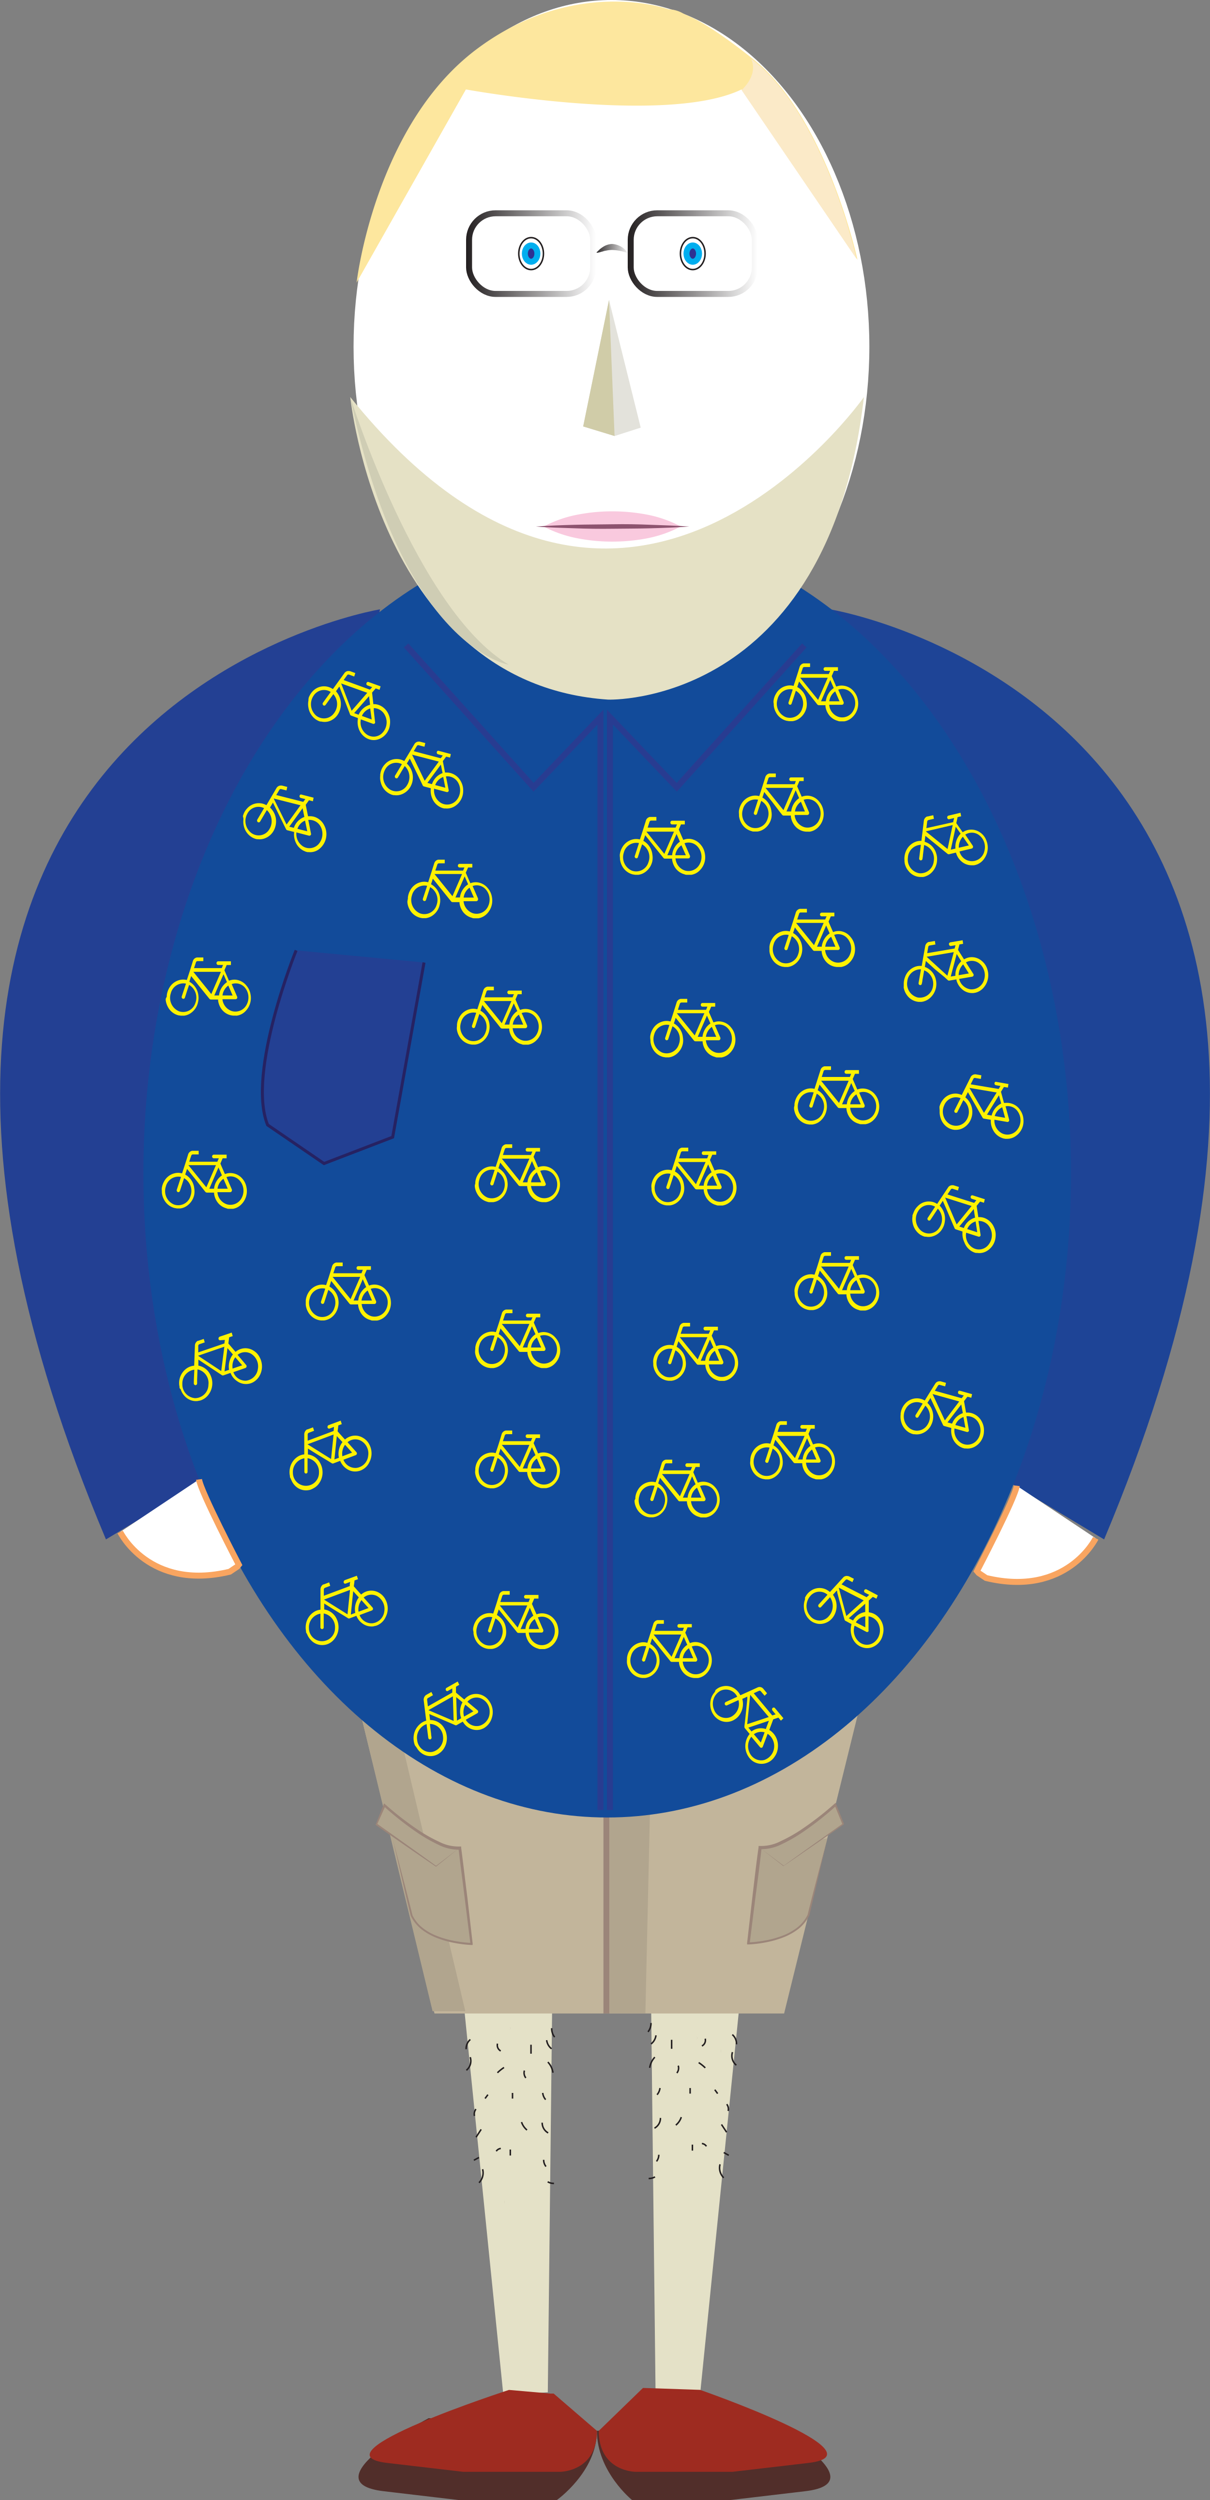 <svg id="Layer_1" data-name="Layer 1" xmlns="http://www.w3.org/2000/svg" xmlns:xlink="http://www.w3.org/1999/xlink" viewBox="0 0 202.26 417.9"><rect x="0" y="0" width="202.26" height="417.9" fill="#808080" stroke="none"/><defs><style>.cls-1{fill:#e4e1c7;}.cls-2{fill:#512e2a;}.cls-3,.cls-4{fill:#9e2b20;}.cls-14,.cls-23,.cls-4,.cls-6{stroke:#231f20;}.cls-14,.cls-15,.cls-16,.cls-17,.cls-21,.cls-22,.cls-23,.cls-32,.cls-4,.cls-6,.cls-8{stroke-miterlimit:10;}.cls-5{fill:#231f20;}.cls-16,.cls-6,.cls-8{fill:none;}.cls-23,.cls-6{stroke-width:0.25px;}.cls-7{fill:#c2b59b;}.cls-8{stroke:#9b8579;}.cls-9{fill:#b1a58e;}.cls-10{fill:#9b8579;}.cls-11{fill:#1e4496;}.cls-12,.cls-17{fill:#234093;}.cls-13{fill:#124b9a;}.cls-14,.cls-15,.cls-20,.cls-21,.cls-22,.cls-23{fill:#fff;}.cls-15{stroke:#f9a560;}.cls-16{stroke:#283c91;}.cls-17{stroke:#262262;stroke-width:0.5px;}.cls-18{fill:#fff200;}.cls-19{fill:#d1d3d4;}.cls-21{stroke:url(#White_Black);}.cls-22{stroke:url(#White_Black-2);}.cls-24{fill:#fde79e;}.cls-25{fill:#fbeac8;}.cls-26{fill:#e5e1c5;}.cls-27{fill:#f9c9de;}.cls-28{fill:#8d536f;}.cls-29{fill:#e3e2db;}.cls-30{fill:#d0cca8;}.cls-31{fill:url(#White_Black-3);}.cls-32{fill:#2e3192;stroke:#00aeef;}.cls-33{fill:#cfcdb4;}</style><linearGradient id="White_Black" x1="264.71" y1="113.37" x2="286.45" y2="113.37" gradientTransform="matrix(1, 0, 0, -1, -27.68, 226.75)" gradientUnits="userSpaceOnUse"><stop offset="0" stop-color="#fff"/><stop offset="1" stop-color="#231f20"/></linearGradient><linearGradient id="White_Black-2" x1="237.69" y1="113.37" x2="259.43" y2="113.37" gradientTransform="matrix(1, 0, 0, -1, 26.36, 226.75)" xlink:href="#White_Black"/><linearGradient id="White_Black-3" x1="264.36" y1="112.51" x2="258.51" y2="112.51" gradientTransform="matrix(1, 0, 0, 1, 0, 0)" xlink:href="#White_Black"/></defs><title>3</title><polyline class="cls-1" points="123.63 334.96 117.02 400.24 109.58 399.87 108.83 334.22"/><polyline class="cls-1" points="77.52 334.96 84.13 400.24 91.57 399.87 92.31 334.22"/><path class="cls-2" d="M230.77,475.18s-20.25,10.71-7.52,12.21l12.73,1.5h16.19s6.73-4.74,6.73-11.59" transform="translate(-159.12 -70.99)"/><path class="cls-2" d="M286.2,475.18s20.24,10.71,7.52,12.21L281,488.89H264.8s-5.9-4.74-5.9-11.59" transform="translate(-159.12 -70.99)"/><path class="cls-3" d="M244.2,470.46s-33.1,10.7-20.38,12.2l12.73,1.49h16.19s6.16,0,6.16-6.85l-7.23-6.23h-.53" transform="translate(-159.12 -70.99)"/><path class="cls-3" d="M266.6,470.13l-7.39,7.17c0,6.85,6.16,6.85,6.16,6.85h16.19l12.73-1.49c12.73-1.5-18.15-12.21-18.15-12.21" transform="translate(-159.12 -70.99)"/><path class="cls-4" d="M259.31,477" transform="translate(-159.12 -70.99)"/><path class="cls-5" d="M270.57,414.52v2.22a3.22,3.22,0,0,1,0,.62,3.21,3.21,0,0,0,0-.62v-2.22a2.57,2.57,0,0,1,0-.62,2.57,2.57,0,0,0,0,.62Z" transform="translate(-159.12 -70.99)"/><path class="cls-5" d="M275.4,418.15v1.21a3.22,3.22,0,0,1,0,.62,3.2,3.2,0,0,0,0-.62v-1.21a3.22,3.22,0,0,1,0-.62,3.2,3.2,0,0,0,0,.62Z" transform="translate(-159.12 -70.99)"/><path class="cls-5" d="M277,422v1.21a2.57,2.57,0,0,1,0,.62,2.57,2.57,0,0,0,0-.62V422a3.33,3.33,0,0,1,0-.63,3.32,3.32,0,0,0,0,.63Z" transform="translate(-159.12 -70.99)"/><path class="cls-5" d="M280,421.78v.2a3.22,3.22,0,0,1,0,.62,3.21,3.21,0,0,0,0-.62v-.2a2.66,2.66,0,0,1,0-.63,2.66,2.66,0,0,0,0,.63Z" transform="translate(-159.12 -70.99)"/><path class="cls-5" d="M274,429.86s0-1.25,0-1.25,0,1.25,0,1.25Z" transform="translate(-159.12 -70.99)"/><path class="cls-5" d="M271.38,422v1.41a3.21,3.21,0,0,1,0,.62,3.21,3.21,0,0,0,0-.62V422a3.33,3.33,0,0,1,0-.63,3.32,3.32,0,0,0,0,.63Z" transform="translate(-159.12 -70.99)"/><path class="cls-5" d="M271.58,431v1.62a2.57,2.57,0,0,1,0,.62,2.57,2.57,0,0,0,0-.62V431a3.21,3.21,0,0,1,0-.62,3.21,3.21,0,0,0,0,.62Z" transform="translate(-159.12 -70.99)"/><path class="cls-5" d="M277.82,434.07v.6a3.33,3.33,0,0,1,0,.63,3.32,3.32,0,0,0,0-.63v-.6a3.33,3.33,0,0,1,0-.63,3.32,3.32,0,0,0,0,.63Z" transform="translate(-159.12 -70.99)"/><path class="cls-5" d="M275.81,436.28v1.62a2.57,2.57,0,0,1,0,.62,2.57,2.57,0,0,0,0-.62v-1.62a3.21,3.21,0,0,1,0-.62,3.21,3.21,0,0,0,0,.62Z" transform="translate(-159.12 -70.99)"/><path class="cls-5" d="M273.19,437.29v1a2.57,2.57,0,0,1,0,.62,2.57,2.57,0,0,0,0-.62v-1a3.22,3.22,0,0,1,0-.62,3.21,3.21,0,0,0,0,.62Z" transform="translate(-159.12 -70.99)"/><path class="cls-5" d="M271.17,437.49v.2a3.33,3.33,0,0,1,0,.63,3.32,3.32,0,0,0,0-.63v-.2a3.22,3.22,0,0,1,0-.62,3.21,3.21,0,0,0,0,.62Z" transform="translate(-159.12 -70.99)"/><path class="cls-5" d="M270.77,441.72v1a3.32,3.32,0,0,1,0,.63,3.31,3.31,0,0,0,0-.63v-1a2.57,2.57,0,0,1,0-.62,2.57,2.57,0,0,0,0,.62Z" transform="translate(-159.12 -70.99)"/><path class="cls-5" d="M276.82,443.34v.6a3.21,3.21,0,0,1,0,.62,3.2,3.2,0,0,0,0-.62v-.6a3.33,3.33,0,0,1,0-.63,3.32,3.32,0,0,0,0,.63Z" transform="translate(-159.12 -70.99)"/><path class="cls-5" d="M274.8,446v.21a3.21,3.21,0,0,1,0,.62,3.21,3.21,0,0,0,0-.62V446a2.57,2.57,0,0,1,0-.62,2.57,2.57,0,0,0,0,.62Z" transform="translate(-159.12 -70.99)"/><path class="cls-5" d="M272,449v1.21a3.21,3.21,0,0,1,0,.62,3.21,3.21,0,0,0,0-.62V449a2.66,2.66,0,0,1,0-.63,2.66,2.66,0,0,0,0,.63Z" transform="translate(-159.12 -70.99)"/><path class="cls-5" d="M276,451.6v.2a3.22,3.22,0,0,1,0,.62,3.21,3.21,0,0,0,0-.62v-.2a2.66,2.66,0,0,1,0-.63,2.66,2.66,0,0,0,0,.63Z" transform="translate(-159.12 -70.99)"/><path class="cls-5" d="M272.59,454.24s0-1.25,0-1.25,0,1.25,0,1.25Z" transform="translate(-159.12 -70.99)"/><path class="cls-5" d="M279.64,412.71v.81a3.21,3.21,0,0,1,0,.62,2.57,2.57,0,0,0,0-.62v-.81a3.22,3.22,0,0,1,0-.62,3.21,3.21,0,0,0,0,.62Z" transform="translate(-159.12 -70.99)"/><path class="cls-5" d="M272,411.1s0-1.25,0-1.25,0,1.25,0,1.25Z" transform="translate(-159.12 -70.99)"/><path class="cls-5" d="M276,409.9v-1.25s0,1.25,0,1.25Z" transform="translate(-159.12 -70.99)"/><path class="cls-5" d="M275.61,410.7v.6a3.21,3.21,0,0,1,0,.62,2.56,2.56,0,0,0,0-.62v-.6a3.33,3.33,0,0,1,0-.63,3.32,3.32,0,0,0,0,.63Z" transform="translate(-159.12 -70.99)"/><path class="cls-5" d="M280.64,408.88v1a3.22,3.22,0,0,1,0,.62,3.2,3.2,0,0,0,0-.62v-1a3.22,3.22,0,0,1,0-.62,3.21,3.21,0,0,0,0,.62Z" transform="translate(-159.12 -70.99)"/><path class="cls-5" d="M244.38,409.27v.4a3.31,3.31,0,0,1,0,.63,2.66,2.66,0,0,0,0-.63v-.4a3.22,3.22,0,0,1,0-.62,3.21,3.21,0,0,0,0,.62Z" transform="translate(-159.12 -70.99)"/><path class="cls-5" d="M248.82,409.31v-1.25s0,1.25,0,1.25Z" transform="translate(-159.12 -70.99)"/><path class="cls-6" d="M281.56,414a2,2,0,0,0,.64,2.18" transform="translate(-159.12 -70.99)"/><path class="cls-6" d="M281.53,411.07a2,2,0,0,1,.7,1.62" transform="translate(-159.12 -70.99)"/><path class="cls-6" d="M277,411.75a1.07,1.07,0,0,1-.55,1.22" transform="translate(-159.12 -70.99)"/><path class="cls-6" d="M271.39,411.94v1.5" transform="translate(-159.12 -70.99)"/><path class="cls-6" d="M268.77,411.19a2.15,2.15,0,0,1-.82,1.44" transform="translate(-159.12 -70.99)"/><path class="cls-6" d="M267.94,409.13a2.32,2.32,0,0,1-.5,1.48" transform="translate(-159.12 -70.99)"/><path class="cls-6" d="M268.58,414.84a3.35,3.35,0,0,0-.86,1.78" transform="translate(-159.12 -70.99)"/><path class="cls-6" d="M269.44,420a2.06,2.06,0,0,1-.49,1.12" transform="translate(-159.12 -70.99)"/><path class="cls-6" d="M272.49,416.26a1.31,1.31,0,0,1-.23,1.23" transform="translate(-159.12 -70.99)"/><path class="cls-6" d="M275.91,415.75a6.64,6.64,0,0,1,1.1.88" transform="translate(-159.12 -70.99)"/><path class="cls-6" d="M278.6,420.28l.48.65" transform="translate(-159.12 -70.99)"/><path class="cls-6" d="M274.48,420v.93" transform="translate(-159.12 -70.99)"/><path class="cls-6" d="M280.6,422.7a1.34,1.34,0,0,1,.24,1.13" transform="translate(-159.12 -70.99)"/><path class="cls-6" d="M279.72,426.09l.86,1.3" transform="translate(-159.12 -70.99)"/><path class="cls-6" d="M273,424.86a2.8,2.8,0,0,1-.91,1.34" transform="translate(-159.12 -70.99)"/><path class="cls-6" d="M269.52,425a1.92,1.92,0,0,1-1,1.71" transform="translate(-159.12 -70.99)"/><path class="cls-6" d="M269.24,431.15a1.72,1.72,0,0,1-.38,1.11" transform="translate(-159.12 -70.99)"/><path class="cls-6" d="M274.86,429.46v1" transform="translate(-159.12 -70.99)"/><path class="cls-6" d="M276.45,429.28a1,1,0,0,1,.75.46" transform="translate(-159.12 -70.99)"/><path class="cls-6" d="M280.1,430.78l.84.47" transform="translate(-159.12 -70.99)"/><path class="cls-6" d="M279.48,432.75a2.32,2.32,0,0,0,.61,2.25" transform="translate(-159.12 -70.99)"/><path class="cls-6" d="M268.61,434.85a2.07,2.07,0,0,1-1.06.27" transform="translate(-159.12 -70.99)"/><path class="cls-5" d="M248.69,415.35v2.21a3.33,3.33,0,0,1,0,.63,3.32,3.32,0,0,0,0-.63v-2.21a3.33,3.33,0,0,1,0-.63,3.32,3.32,0,0,0,0,.63Z" transform="translate(-159.12 -70.99)"/><path class="cls-5" d="M243.86,419v1.21a2.66,2.66,0,0,1,0,.63,2.66,2.66,0,0,0,0-.63V419a3.21,3.21,0,0,1,0-.62,3.21,3.21,0,0,0,0,.62Z" transform="translate(-159.12 -70.99)"/><path class="cls-5" d="M242.25,422.8V424a2.66,2.66,0,0,1,0,.63,2.66,2.66,0,0,0,0-.63V422.8a3.21,3.21,0,0,1,0-.62,3.21,3.21,0,0,0,0,.62Z" transform="translate(-159.12 -70.99)"/><path class="cls-5" d="M239.22,422.6v.2a3.33,3.33,0,0,1,0,.63,3.32,3.32,0,0,0,0-.63v-.2a3.22,3.22,0,0,1,0-.62,3.21,3.21,0,0,0,0,.62Z" transform="translate(-159.12 -70.99)"/><path class="cls-5" d="M245.28,430.68v-1.25s0,1.25,0,1.25Z" transform="translate(-159.12 -70.99)"/><path class="cls-5" d="M247.89,422.8v1.41a2.66,2.66,0,0,1,0,.63,2.66,2.66,0,0,0,0-.63V422.8a3.21,3.21,0,0,1,0-.62,3.21,3.21,0,0,0,0,.62Z" transform="translate(-159.12 -70.99)"/><path class="cls-5" d="M247.69,431.87v1.61a2.66,2.66,0,0,1,0,.63,2.66,2.66,0,0,0,0-.63v-1.61a3.32,3.32,0,0,1,0-.63,3.31,3.31,0,0,0,0,.63Z" transform="translate(-159.12 -70.99)"/><path class="cls-5" d="M241.44,434.89v.61a3.21,3.21,0,0,1,0,.62,3.21,3.21,0,0,0,0-.62v-.61a2.57,2.57,0,0,1,0-.62,2.57,2.57,0,0,0,0,.62Z" transform="translate(-159.12 -70.99)"/><path class="cls-5" d="M243.46,437.11v1.61a3.21,3.21,0,0,1,0,.62,2.56,2.56,0,0,0,0-.62v-1.61a3.33,3.33,0,0,1,0-.63,3.32,3.32,0,0,0,0,.63Z" transform="translate(-159.12 -70.99)"/><path class="cls-5" d="M246.07,438.12v1a3.33,3.33,0,0,1,0,.63,3.32,3.32,0,0,0,0-.63v-1a3.33,3.33,0,0,1,0-.63,3.32,3.32,0,0,0,0,.63Z" transform="translate(-159.12 -70.99)"/><path class="cls-5" d="M248.09,438.32v.2a3.22,3.22,0,0,1,0,.62,3.21,3.21,0,0,0,0-.62v-.2a2.66,2.66,0,0,1,0-.63,2.66,2.66,0,0,0,0,.63Z" transform="translate(-159.12 -70.99)"/><path class="cls-5" d="M248.49,442.55v1a3.21,3.21,0,0,1,0,.62,3.21,3.21,0,0,0,0-.62v-1a3.33,3.33,0,0,1,0-.63,3.32,3.32,0,0,0,0,.63Z" transform="translate(-159.12 -70.99)"/><path class="cls-5" d="M242.45,444.16v.6a2.66,2.66,0,0,1,0,.63,2.66,2.66,0,0,0,0-.63v-.6a3.32,3.32,0,0,1,0-.63,3.32,3.32,0,0,0,0,.63Z" transform="translate(-159.12 -70.99)"/><path class="cls-5" d="M244.46,446.78v.2a3.32,3.32,0,0,1,0,.63,3.32,3.32,0,0,0,0-.63v-.2a3.32,3.32,0,0,1,0-.63,3.32,3.32,0,0,0,0,.63Z" transform="translate(-159.12 -70.99)"/><path class="cls-5" d="M247.28,449.8V451a3.32,3.32,0,0,1,0,.63,3.32,3.32,0,0,0,0-.63V449.8a3.22,3.22,0,0,1,0-.62,3.21,3.21,0,0,0,0,.62Z" transform="translate(-159.12 -70.99)"/><path class="cls-5" d="M243.25,452.42v.2a3.33,3.33,0,0,1,0,.63,3.32,3.32,0,0,0,0-.63v-.2a3.22,3.22,0,0,1,0-.62,3.2,3.2,0,0,0,0,.62Z" transform="translate(-159.12 -70.99)"/><path class="cls-5" d="M246.69,455.06s0-1.25,0-1.25,0,1.25,0,1.25Z" transform="translate(-159.12 -70.99)"/><path class="cls-5" d="M239.63,413.53v.81a2.66,2.66,0,0,1,0,.63,2.66,2.66,0,0,0,0-.63v-.81a3.21,3.21,0,0,1,0-.62,3.21,3.21,0,0,0,0,.62Z" transform="translate(-159.12 -70.99)"/><path class="cls-5" d="M247.29,409.93s0-1.25,0-1.25,0,1.25,0,1.25Z" transform="translate(-159.12 -70.99)"/><path class="cls-5" d="M243.26,410.72s0-1.25,0-1.25,0,1.25,0,1.25Z" transform="translate(-159.12 -70.99)"/><path class="cls-5" d="M243.66,411.52v.6a2.66,2.66,0,0,1,0,.63,2.66,2.66,0,0,0,0-.63v-.6a3.32,3.32,0,0,1,0-.63,3.32,3.32,0,0,0,0,.63Z" transform="translate(-159.12 -70.99)"/><path class="cls-5" d="M238.62,409.71v1a3.33,3.33,0,0,1,0,.63,3.31,3.31,0,0,0,0-.63v-1a2.66,2.66,0,0,1,0-.63,2.66,2.66,0,0,0,0,.63Z" transform="translate(-159.12 -70.99)"/><path class="cls-6" d="M237.72,414.84a2,2,0,0,1-.64,2.19" transform="translate(-159.12 -70.99)"/><path class="cls-6" d="M237.74,411.89a2,2,0,0,0-.7,1.62" transform="translate(-159.12 -70.99)"/><path class="cls-6" d="M242.28,412.58a1.07,1.07,0,0,0,.54,1.22" transform="translate(-159.12 -70.99)"/><path class="cls-6" d="M247.88,412.76v1.5" transform="translate(-159.12 -70.99)"/><path class="cls-6" d="M250.5,412a2.14,2.14,0,0,0,.82,1.44" transform="translate(-159.12 -70.99)"/><path class="cls-6" d="M251.34,410a2.3,2.3,0,0,0,.49,1.49" transform="translate(-159.12 -70.99)"/><path class="cls-6" d="M250.7,415.66a3.26,3.26,0,0,1,.85,1.78" transform="translate(-159.12 -70.99)"/><path class="cls-6" d="M249.84,420.82a2,2,0,0,0,.49,1.12" transform="translate(-159.12 -70.99)"/><path class="cls-6" d="M246.78,417.08a1.33,1.33,0,0,0,.24,1.23" transform="translate(-159.12 -70.99)"/><path class="cls-6" d="M243.37,416.57a6.74,6.74,0,0,0-1.1.88" transform="translate(-159.12 -70.99)"/><path class="cls-6" d="M240.68,421.11l-.48.64" transform="translate(-159.12 -70.99)"/><path class="cls-6" d="M244.79,420.82v.94" transform="translate(-159.12 -70.99)"/><path class="cls-6" d="M238.68,423.52a1.37,1.37,0,0,0-.25,1.14" transform="translate(-159.12 -70.99)"/><path class="cls-6" d="M239.55,426.91l-.85,1.31" transform="translate(-159.12 -70.99)"/><path class="cls-6" d="M246.3,425.69a2.87,2.87,0,0,0,.91,1.33" transform="translate(-159.12 -70.99)"/><path class="cls-6" d="M249.75,425.79a1.92,1.92,0,0,0,1,1.71" transform="translate(-159.12 -70.99)"/><path class="cls-6" d="M250,432a1.7,1.7,0,0,0,.39,1.12" transform="translate(-159.12 -70.99)"/><path class="cls-6" d="M244.42,430.28v1" transform="translate(-159.12 -70.99)"/><path class="cls-6" d="M242.83,430.1a1.06,1.06,0,0,0-.76.46" transform="translate(-159.12 -70.99)"/><path class="cls-6" d="M239.18,431.61l-.85.46" transform="translate(-159.12 -70.99)"/><path class="cls-6" d="M239.79,433.57a2.33,2.33,0,0,1-.6,2.26" transform="translate(-159.12 -70.99)"/><path class="cls-6" d="M250.67,435.67a2,2,0,0,0,1.05.27" transform="translate(-159.12 -70.99)"/><polygon class="cls-7" points="72.63 336.55 131.07 336.55 147.19 271.16 56.51 271.16 72.63 336.55"/><line class="cls-8" x1="101.37" y1="283.69" x2="101.37" y2="336.55"/><path class="cls-9" d="M224.35,354l12.55,53.16h-5.47l-14.75-61S222.8,352.69,224.35,354Z" transform="translate(-159.12 -70.99)"/><path class="cls-9" d="M286.17,379.87l3.94,3.08,7.43-5.21,2.55-1.79-1.31-3.24s-8.31,7.63-12.61,7.16l-1.92,15.94s7.95-.17,10-4.74l3.16-12.8" transform="translate(-159.12 -70.99)"/><path class="cls-10" d="M286.17,379.87l4,3h-.08c3.29-2.39,6.61-4.73,9.93-7.08l-.06.19-1.32-3.24.27.07a50.56,50.56,0,0,1-5.83,4.57,25.08,25.08,0,0,1-3.24,1.84,7.52,7.52,0,0,1-3.67.85l.26-.2c-.3,2.66-.64,5.31-1,8l-1,8-.2-.21a21.08,21.08,0,0,0,2.85-.33,16.34,16.34,0,0,0,2.76-.76,9.68,9.68,0,0,0,2.49-1.35,6.19,6.19,0,0,0,1.78-2.16v0c1.06-4.27,2.2-8.52,3.3-12.77-1,4.28-2,8.57-3,12.84h0a6.64,6.64,0,0,1-1.85,2.29,10.19,10.19,0,0,1-2.56,1.42,16.2,16.2,0,0,1-2.82.8,19.81,19.81,0,0,1-2.9.36H284l0-.23.92-8c.32-2.66.61-5.32,1-8l0-.23.23,0a7.05,7.05,0,0,0,3.44-.79,25,25,0,0,0,3.2-1.77,51.53,51.53,0,0,0,5.82-4.49l.19-.16.09.22,1.29,3.25,0,.12-.1.07c-3.34,2.32-6.67,4.64-10,6.92l0,0,0,0Z" transform="translate(-159.12 -70.99)"/><path class="cls-9" d="M235.9,379.87,232,383l-7.43-5.21L222,376l1.3-3.24s8.31,7.63,12.61,7.16l1.92,15.94s-7.95-.17-10-4.74l-3.16-12.8" transform="translate(-159.12 -70.99)"/><path class="cls-10" d="M235.9,379.87,232,383l0,0,0,0c-3.36-2.28-6.69-4.6-10-6.92l-.11-.07.05-.12,1.29-3.25.09-.22.19.16a51.53,51.53,0,0,0,5.82,4.49,25,25,0,0,0,3.2,1.77,7.08,7.08,0,0,0,3.44.79l.24,0,0,.23c.35,2.65.65,5.31,1,8l.92,8,0,.23h-.22a20,20,0,0,1-2.9-.36,15.85,15.85,0,0,1-2.81-.8,10.08,10.08,0,0,1-2.57-1.42,6.64,6.64,0,0,1-1.85-2.29h0c-1.06-4.27-2-8.56-3-12.84,1.1,4.25,2.24,8.5,3.3,12.77v0a6.19,6.19,0,0,0,1.78,2.16,9.58,9.58,0,0,0,2.5,1.35,16.23,16.23,0,0,0,2.75.76,21.08,21.08,0,0,0,2.85.33l-.2.21-1-8c-.33-2.66-.68-5.31-1-8l.26.2a7.54,7.54,0,0,1-3.67-.85,25.77,25.77,0,0,1-3.24-1.84,50.56,50.56,0,0,1-5.83-4.57l.27-.07L222.13,376l0-.19c3.31,2.35,6.63,4.69,9.92,7.08h-.08Z" transform="translate(-159.12 -70.99)"/><path class="cls-9" d="M261,369.14a47.65,47.65,0,0,0,6.88-.5L267,407.53H261Z" transform="translate(-159.12 -70.99)"/><path class="cls-11" d="M297.87,172.84s104,17,45.81,155.46L328.22,319" transform="translate(-159.12 -70.99)"/><path class="cls-12" d="M222.64,172.84s-104,17-45.81,155.46L192.29,319" transform="translate(-159.12 -70.99)"/><ellipse class="cls-13" cx="101.5" cy="196.11" rx="77.53" ry="107.68"/><path class="cls-14" d="M217.49,340" transform="translate(-159.12 -70.99)"/><path class="cls-15" d="M179.21,327.06s4.8,9.88,18.31,6.64l1.26-.85.26-.32s-6.39-12.24-6.65-14.26" transform="translate(-159.12 -70.99)"/><path class="cls-15" d="M342.27,328.11s-4.8,9.89-18.32,6.64l-1.25-.84-.27-.32s6.4-12.24,6.65-14.26" transform="translate(-159.12 -70.99)"/><polyline class="cls-16" points="101.95 302.54 101.95 119.86 113.13 131.59 134.45 107.88"/><path class="cls-17" d="M208.62,229.84s-8.29,20.36-4.77,29.18l9.43,6.45,11.48-4.41L230,231.87" transform="translate(-159.12 -70.99)"/><polyline class="cls-16" points="100.37 302.54 100.37 119.86 89.19 131.59 67.88 107.88"/><path class="cls-18" d="M222.76,200l.06-.19a2.83,2.83,0,0,1,.64-1.07,2.59,2.59,0,0,1,2-.88,2.45,2.45,0,0,1,1.2.32s0,0,.05,0c.56-.93,1.12-1.86,1.67-2.79a.84.84,0,0,1,.8-.44l.1,0,.93.24h0l-.13.6H230l-.86-.23a.29.29,0,0,0-.36.15c-.16.28-.33.56-.5.84l0,0h0l4.46,1.17a0,0,0,0,0,.06,0c.11-.15.23-.3.34-.46l0,0h-.05l-.75-.2a.27.27,0,0,1-.21-.25.31.31,0,0,1,.14-.31.25.25,0,0,1,.21,0l2,.53h0l-.13.59h0l-.6-.15s0,0-.06,0l-.54.73a.11.11,0,0,0,0,.05l.36,1.87v0h.26a2.47,2.47,0,0,1,.93.17,2.76,2.76,0,0,1,1.49,1.37,3,3,0,0,1,.35,1.6,3,3,0,0,1-1.4,2.49,2.44,2.44,0,0,1-1.55.37,1.9,1.9,0,0,1-.25,0h0l-.3-.08,0,0a3.17,3.17,0,0,1-.42-.19,2.79,2.79,0,0,1-1.24-1.38,3.22,3.22,0,0,1-.26-1.56c0-.06,0-.11,0-.17h0l-1.11-.29a.34.34,0,0,1-.24-.2l-.33-.7c-.3-.61-.6-1.23-.89-1.84l-.78-1.62c-.05-.1-.1-.19-.15-.3l-.5.83h0l0,0a3.13,3.13,0,0,1,1,2.63,3,3,0,0,1-.27,1,2.84,2.84,0,0,1-1.62,1.52,2.37,2.37,0,0,1-1.15.13l-.18,0-.31-.08h0c-.13-.06-.27-.11-.39-.18a2.88,2.88,0,0,1-1.42-1.83,2.82,2.82,0,0,1-.1-1.19,1.49,1.49,0,0,1,0-.21Zm4-.95a.05.05,0,0,1,0,0c-.28.47-.56.93-.83,1.4l-.3.5a.26.26,0,0,1-.37.1.32.32,0,0,1-.09-.44c.38-.63.76-1.26,1.13-1.89l0,0a2.07,2.07,0,0,0-2.81.92,2.51,2.51,0,0,0,.69,3.23,2.06,2.06,0,0,0,3-.67A2.53,2.53,0,0,0,226.8,199.06Zm4.93,3.74a2.44,2.44,0,0,0,1.13,2.4,2.06,2.06,0,0,0,2.66-.51,2.58,2.58,0,0,0,.19-2.92,2.08,2.08,0,0,0-2-1c0,.14.05.28.08.42l.36,1.83a.31.31,0,0,1,0,.19.27.27,0,0,1-.33.18l-2-.53ZM228,197.13l2.11,4.37,2.36-3.21Zm5.1,3.09-.29-1.43-2.25,3.06.77.21A2.92,2.92,0,0,1,233.07,200.22Zm-1.2,2,1.66.44-.35-1.8A2.29,2.29,0,0,0,231.87,202.2Z" transform="translate(-159.12 -70.99)"/><path class="cls-18" d="M227.3,221.2c0-.06,0-.13,0-.19a3.13,3.13,0,0,1,.39-1.21,2.71,2.71,0,0,1,1.73-1.35,2.44,2.44,0,0,1,1.23,0s0,0,.05,0l1-3.14a.86.86,0,0,1,.68-.63h1.08v.61h-.94a.3.3,0,0,0-.31.24c-.1.31-.2.62-.31.93a.09.09,0,0,1,0,.05h4.63s0,0,0,0,.15-.35.23-.52l0,0h-.82a.28.28,0,0,1-.26-.19.32.32,0,0,1,.07-.34.24.24,0,0,1,.2-.08h2.12v.61h-.66a0,0,0,0,0-.05,0c-.12.29-.25.57-.37.85a.06.06,0,0,0,0,.06l.75,1.72v0l.25-.08a2.48,2.48,0,0,1,.94-.07,2.67,2.67,0,0,1,1.75,1,3,3,0,0,1,.67,1.47,3.15,3.15,0,0,1-.83,2.78,2.6,2.6,0,0,1-1.43.76l-.25,0h-.38c-.15,0-.3,0-.45-.08a2.7,2.7,0,0,1-1.5-1,3.13,3.13,0,0,1-.58-1.45c0-.06,0-.12,0-.17h0c-.38,0-.76,0-1.15,0a.32.32,0,0,1-.26-.13l-.48-.6-1.26-1.57c-.37-.45-.73-.91-1.1-1.37l-.21-.25-.3.93h0l0,0a2.94,2.94,0,0,1,1.51,2.3,2.9,2.9,0,0,1-.05,1.06,2.94,2.94,0,0,1-1.24,1.89,2.52,2.52,0,0,1-1.1.42l-.18,0h-.35a3.07,3.07,0,0,1-.42-.07,2.78,2.78,0,0,1-1.77-1.42,3,3,0,0,1-.35-1.14c0-.07,0-.14,0-.2Zm3.73-1.94s0,0,0,0l-.51,1.57-.18.56a.28.28,0,0,1-.34.2.31.31,0,0,1-.18-.41c.23-.71.47-1.42.7-2.13v0a2.16,2.16,0,0,0-2.54,1.61,2.44,2.44,0,0,0,1.36,3,2.13,2.13,0,0,0,2.76-1.41A2.46,2.46,0,0,0,231,219.26Zm5.58,2.39a2.33,2.33,0,0,0,1.61,2,2.11,2.11,0,0,0,2.48-1.16,2.58,2.58,0,0,0-.43-2.89,2,2,0,0,0-2.15-.51l.17.39.73,1.69a.31.31,0,0,1,0,.19.29.29,0,0,1-.29.26h-2.15Zm-4.86-4.57,3,3.71,1.61-3.71Zm5.62,1.72-.58-1.33L235.25,221H236A3.06,3.06,0,0,1,237.37,218.8Zm-.75,2.22h1.71l-.72-1.66A2.42,2.42,0,0,0,236.62,221Z" transform="translate(-159.12 -70.99)"/><path class="cls-18" d="M235.51,242.43a1.23,1.23,0,0,1,0-.19,2.83,2.83,0,0,1,.39-1.21,2.69,2.69,0,0,1,1.72-1.35,2.48,2.48,0,0,1,1.24,0s0,0,.05,0c.34-1.05.69-2.09,1-3.14a.89.89,0,0,1,.68-.63h1.08v.61h-.93a.29.29,0,0,0-.31.24c-.11.31-.21.62-.31.93,0,0,0,0,0,0h4.62a.05.05,0,0,0,.06,0c.07-.18.15-.35.23-.52,0,0,0,0,0,0h-.82a.28.28,0,0,1-.26-.19.3.3,0,0,1,.07-.34.24.24,0,0,1,.19-.08h2.12v.61h-.66s0,0,0,0c-.13.28-.25.57-.37.85a.06.06,0,0,0,0,.06c.24.57.49,1.14.74,1.72v0l.26-.08a2.48,2.48,0,0,1,.94-.07,2.63,2.63,0,0,1,1.74.95,2.93,2.93,0,0,1,.68,1.47,3.11,3.11,0,0,1-.84,2.77,2.56,2.56,0,0,1-1.42.77l-.25,0h-.38c-.15,0-.31,0-.45-.08a2.7,2.7,0,0,1-1.5-1,3,3,0,0,1-.58-1.45l0-.17h-1.19a.37.37,0,0,1-.27-.13l-.47-.6-1.26-1.57c-.37-.46-.74-.91-1.1-1.37l-.21-.26-.31.94h0l0,0a3,3,0,0,1,1.51,2.3,3.14,3.14,0,0,1-.05,1.06,3,3,0,0,1-1.25,1.89,2.44,2.44,0,0,1-1.09.42l-.18,0h-.35a3.07,3.07,0,0,1-.42-.07,2.75,2.75,0,0,1-1.77-1.42,3,3,0,0,1-.35-1.14,1.5,1.5,0,0,1,0-.2Zm3.73-1.94s0,0,0,0l-.51,1.57c-.06.19-.12.37-.19.56a.27.27,0,0,1-.33.2.32.32,0,0,1-.18-.42l.69-2.12,0,0a2.15,2.15,0,0,0-2.54,1.61,2.43,2.43,0,0,0,1.36,3,2.13,2.13,0,0,0,2.76-1.41A2.46,2.46,0,0,0,239.24,240.49Zm5.58,2.39a2.31,2.31,0,0,0,1.61,2,2.12,2.12,0,0,0,2.48-1.17,2.55,2.55,0,0,0-.44-2.88,2,2,0,0,0-2.14-.51c0,.13.11.26.17.39l.73,1.69a.31.31,0,0,1,0,.19.3.3,0,0,1-.29.26h-2.15ZM240,238.31l3,3.71,1.61-3.71Zm5.61,1.72L245,238.7l-1.54,3.55h.8A3.08,3.08,0,0,1,245.57,240Zm-.74,2.22h1.71l-.72-1.66A2.42,2.42,0,0,0,244.83,242.25Z" transform="translate(-159.12 -70.99)"/><path class="cls-18" d="M238.57,268.79c0-.07,0-.13,0-.2a3,3,0,0,1,.39-1.21,2.77,2.77,0,0,1,1.73-1.35,2.44,2.44,0,0,1,1.23,0s0,0,.05,0c.35-1.05.69-2.1,1-3.14a.89.89,0,0,1,.69-.63h1.08v.61h-.94c-.16,0-.25.07-.31.25l-.31.93a.08.08,0,0,1,0,0h4.63s0,0,.05,0l.23-.53s0,0,0-.05h-.82a.27.27,0,0,1-.26-.19.33.33,0,0,1,.07-.34.28.28,0,0,1,.2-.08h2.11v.61h-.65s0,0-.05,0c-.12.28-.25.56-.37.85a0,0,0,0,0,0,.05c.25.58.5,1.15.74,1.72l0,0,.25-.08a2.49,2.49,0,0,1,.94-.08,2.6,2.6,0,0,1,1.74,1,2.93,2.93,0,0,1,.68,1.47,3.13,3.13,0,0,1-.83,2.77,2.51,2.51,0,0,1-1.43.76,2.13,2.13,0,0,1-.25,0h-.38a3.5,3.5,0,0,1-.45-.07,2.67,2.67,0,0,1-1.5-1,3,3,0,0,1-.58-1.45.88.88,0,0,1,0-.17h-1.2a.32.32,0,0,1-.26-.13l-.48-.59-1.26-1.57c-.37-.46-.73-.92-1.1-1.37l-.21-.26-.3.93h0l0,0a3,3,0,0,1,1.51,2.31,2.9,2.9,0,0,1-.05,1.06,3,3,0,0,1-1.24,1.89,2.52,2.52,0,0,1-1.1.42l-.18,0h-.35c-.14,0-.28,0-.42-.06a2.76,2.76,0,0,1-1.77-1.43,3,3,0,0,1-.35-1.13c0-.07,0-.14,0-.21Zm3.73-2,0,0-.51,1.57-.18.57a.28.28,0,0,1-.34.19.31.31,0,0,1-.18-.41c.23-.71.47-1.42.7-2.12v-.05a2.17,2.17,0,0,0-2.54,1.62,2.43,2.43,0,0,0,1.36,3,2.13,2.13,0,0,0,2.76-1.41A2.47,2.47,0,0,0,242.3,266.84Zm5.58,2.39a2.34,2.34,0,0,0,1.61,2A2.12,2.12,0,0,0,252,270.1a2.56,2.56,0,0,0-.43-2.88,2,2,0,0,0-2.15-.52c.06.13.11.26.17.4.24.56.49,1.12.73,1.69a.3.3,0,0,1-.26.44h-2.15ZM243,264.66l3,3.72,1.61-3.72Zm5.62,1.72-.58-1.32-1.54,3.55h.79A3.08,3.08,0,0,1,248.64,266.38Zm-.75,2.23h1.71l-.72-1.66A2.42,2.42,0,0,0,247.89,268.61Z" transform="translate(-159.12 -70.99)"/><path class="cls-18" d="M238.57,296.4c0-.06,0-.13,0-.19A3,3,0,0,1,239,295a2.71,2.71,0,0,1,1.73-1.35,2.33,2.33,0,0,1,1.23,0s0,0,.05,0c.35-1.05.69-2.09,1-3.14a.89.89,0,0,1,.69-.63h1.08v.61h-.94a.3.3,0,0,0-.31.24l-.31.93a.11.11,0,0,1,0,.05h4.63a.05.05,0,0,0,.05,0l.23-.53,0,0h-.82a.28.28,0,0,1-.26-.2.31.31,0,0,1,.07-.33.24.24,0,0,1,.2-.08h2.11v.61h-.65a0,0,0,0,0-.05,0l-.37.85a0,0,0,0,0,0,.05c.25.58.5,1.15.74,1.73l0,0,.25-.08a2.3,2.3,0,0,1,.94-.07,2.63,2.63,0,0,1,1.74,1,2.93,2.93,0,0,1,.68,1.47,3.13,3.13,0,0,1-.83,2.77,2.51,2.51,0,0,1-1.43.76l-.25,0h-.38c-.15,0-.3,0-.45-.08a2.67,2.67,0,0,1-1.5-1,3,3,0,0,1-.58-1.45.88.88,0,0,1,0-.17h-1.2a.29.29,0,0,1-.26-.13l-.48-.59-1.26-1.57-1.1-1.37-.21-.26-.3.94h0a3,3,0,0,1,1.51,2.31,2.9,2.9,0,0,1-.05,1.06,2.94,2.94,0,0,1-1.24,1.89,2.52,2.52,0,0,1-1.1.42l-.18,0h-.35l-.42-.07a2.78,2.78,0,0,1-1.77-1.42,3,3,0,0,1-.35-1.14c0-.07,0-.14,0-.21Zm3.73-1.94,0,0-.51,1.57-.18.56a.27.27,0,0,1-.34.19.31.31,0,0,1-.18-.41c.23-.7.47-1.41.7-2.12v0a2.16,2.16,0,0,0-2.54,1.61,2.44,2.44,0,0,0,1.36,3,2.13,2.13,0,0,0,2.76-1.41A2.46,2.46,0,0,0,242.3,294.46Zm5.58,2.38a2.33,2.33,0,0,0,1.61,2,2.12,2.12,0,0,0,2.48-1.17,2.56,2.56,0,0,0-.43-2.88,2,2,0,0,0-2.15-.51l.17.39c.24.56.49,1.12.73,1.69a.31.31,0,0,1,0,.19.29.29,0,0,1-.29.25h-2.15ZM243,292.28l3,3.71,1.61-3.71Zm5.62,1.71-.58-1.32-1.54,3.55h.79A3.09,3.09,0,0,1,248.64,294Zm-.75,2.23h1.71l-.72-1.66A2.42,2.42,0,0,0,247.89,296.22Z" transform="translate(-159.12 -70.99)"/><path class="cls-18" d="M238.57,316.62c0-.06,0-.13,0-.19a3,3,0,0,1,.39-1.21,2.71,2.71,0,0,1,1.73-1.35,2.33,2.33,0,0,1,1.23,0s0,0,.05,0c.35-1,.69-2.09,1-3.14a.89.89,0,0,1,.69-.63h1.08v.61h-.94a.3.3,0,0,0-.31.24c-.1.31-.21.62-.31.93a.06.06,0,0,1,0,0h4.63a.05.05,0,0,0,.05,0l.23-.53,0,0h-.82a.28.28,0,0,1-.26-.2.31.31,0,0,1,.07-.33.24.24,0,0,1,.2-.08h2.11v.61h-.65a0,0,0,0,0-.05,0l-.37.85a0,0,0,0,0,0,0c.25.58.5,1.15.74,1.73l0,0,.25-.08a2.3,2.3,0,0,1,.94-.07,2.63,2.63,0,0,1,1.74.95,2.93,2.93,0,0,1,.68,1.47,3.13,3.13,0,0,1-.83,2.77,2.51,2.51,0,0,1-1.43.76l-.25,0h-.38c-.15,0-.3,0-.45-.08a2.67,2.67,0,0,1-1.5-1,3,3,0,0,1-.58-1.45.88.88,0,0,1,0-.17h-1.2a.29.29,0,0,1-.26-.13l-.48-.59-1.26-1.57L243,313.4l-.21-.26-.3.94h0a3,3,0,0,1,1.51,2.31,2.9,2.9,0,0,1-.05,1.06,2.94,2.94,0,0,1-1.24,1.89,2.52,2.52,0,0,1-1.1.42l-.18,0h-.35l-.42-.07a2.78,2.78,0,0,1-1.77-1.42,3.08,3.08,0,0,1-.35-1.14c0-.07,0-.14,0-.21Zm3.73-1.94s0,0,0,0l-.51,1.57-.18.56a.27.27,0,0,1-.34.19.31.31,0,0,1-.18-.41c.23-.7.47-1.41.7-2.12v0a2.16,2.16,0,0,0-2.54,1.61,2.44,2.44,0,0,0,1.36,3,2.13,2.13,0,0,0,2.76-1.41A2.46,2.46,0,0,0,242.3,314.68Zm5.58,2.38a2.33,2.33,0,0,0,1.61,2,2.12,2.12,0,0,0,2.48-1.17,2.56,2.56,0,0,0-.43-2.88,2,2,0,0,0-2.15-.51l.17.39c.24.56.49,1.12.73,1.69a.31.31,0,0,1,0,.19.29.29,0,0,1-.29.25h-2.15ZM243,312.5l3,3.71,1.61-3.71Zm5.62,1.71-.58-1.32-1.54,3.55h.79A3.09,3.09,0,0,1,248.64,314.21Zm-.75,2.23h1.71l-.72-1.66A2.42,2.42,0,0,0,247.89,316.44Z" transform="translate(-159.12 -70.99)"/><path class="cls-18" d="M238.2,343.45a1.23,1.23,0,0,0,0-.19,3.13,3.13,0,0,1,.39-1.21,2.73,2.73,0,0,1,1.73-1.35,2.48,2.48,0,0,1,1.24,0s0,0,0,0c.34-1,.68-2.09,1-3.14a.86.86,0,0,1,.68-.63h1.08v.61h-.93a.3.3,0,0,0-.32.24l-.3.93,0,.05h4.63s0,0,.05,0,.16-.35.23-.52l0-.05H247a.28.28,0,0,1-.26-.19.34.34,0,0,1,.07-.34.26.26,0,0,1,.2-.08h2.12v.61h-.66a0,0,0,0,0-.05,0c-.12.29-.24.57-.37.85v.06l.75,1.72v0l.26-.08a2.43,2.43,0,0,1,.93-.07,2.65,2.65,0,0,1,1.75.95,2.92,2.92,0,0,1,.67,1.47,3.08,3.08,0,0,1-.83,2.78,2.6,2.6,0,0,1-1.43.76l-.25,0h-.38c-.15,0-.3,0-.45-.08a2.77,2.77,0,0,1-1.5-1,3.24,3.24,0,0,1-.58-1.45c0-.06,0-.12,0-.17h-1.19a.32.32,0,0,1-.27-.13l-.48-.6-1.26-1.57-1.1-1.37-.2-.25-.31.93h0l0,0a2.94,2.94,0,0,1,1.51,2.3,3.2,3.2,0,0,1,0,1.07,3,3,0,0,1-1.25,1.88,2.47,2.47,0,0,1-1.1.42l-.18,0h-.34a3,3,0,0,1-.43-.07,2.78,2.78,0,0,1-1.77-1.42,3.16,3.16,0,0,1-.35-1.14,1.23,1.23,0,0,0,0-.2Zm3.73-1.94v0c-.17.52-.34,1.05-.52,1.57l-.18.56a.28.28,0,0,1-.34.2.31.31,0,0,1-.17-.41l.69-2.13v0a2.16,2.16,0,0,0-2.54,1.61,2.44,2.44,0,0,0,1.36,3,2.12,2.12,0,0,0,2.76-1.41A2.44,2.44,0,0,0,241.93,341.51Zm5.59,2.39a2.31,2.31,0,0,0,1.61,2,2.1,2.1,0,0,0,2.47-1.16,2.56,2.56,0,0,0-.43-2.89,2,2,0,0,0-2.15-.51c.06.13.12.26.17.39.25.56.49,1.13.74,1.69a.31.31,0,0,1,0,.19.28.28,0,0,1-.29.26h-2.14Zm-4.87-4.57,3,3.71,1.61-3.71Zm5.62,1.72-.58-1.33-1.54,3.56h.8A3,3,0,0,1,248.27,341.05Zm-.75,2.23h1.72l-.73-1.67A2.42,2.42,0,0,0,247.52,343.28Z" transform="translate(-159.12 -70.99)"/><path class="cls-18" d="M228.49,362.74l-.07-.18a3.22,3.22,0,0,1-.16-1.27,3.07,3.07,0,0,1,1-2.07,2.57,2.57,0,0,1,1.1-.62s0,0,0-.05c-.14-1.1-.27-2.21-.41-3.31a1,1,0,0,1,.34-.9l.09-.06.85-.48h0l.26.54,0,0-.79.45a.32.32,0,0,0-.18.37l.12,1a.11.11,0,0,0,0,.05l0,0,4.08-2.31s0,0,0-.06,0-.38,0-.58v-.05l0,0-.69.39a.24.24,0,0,1-.31,0,.31.31,0,0,1-.08-.33.24.24,0,0,1,.14-.17l1.85-1.05,0,0,.26.55h0l-.55.32s0,0,0,.05l0,.94a.08.08,0,0,0,0,0l1.38,1.15,0,0,.2-.2a2.69,2.69,0,0,1,.8-.54,2.54,2.54,0,0,1,1.95,0,2.68,2.68,0,0,1,1.22,1,3.14,3.14,0,0,1,.42,2.88,2.88,2.88,0,0,1-.94,1.39l-.21.16,0,0-.27.16h0c-.14.05-.29.12-.43.16a2.52,2.52,0,0,1-1.77-.17,2.69,2.69,0,0,1-1.12-1l-.1-.14,0,0-1,.57a.28.28,0,0,1-.29,0l-.67-.29-1.78-.76-1.55-.66-.29-.13.12,1h0a2.68,2.68,0,0,1,2.32,1.29,3,3,0,0,1,.4,1,3.22,3.22,0,0,1-.31,2.3,2.74,2.74,0,0,1-.8.92l-.15.11-.28.16h0a4,4,0,0,1-.4.15,2.51,2.51,0,0,1-2.17-.37,2.76,2.76,0,0,1-.79-.84s-.07-.11-.11-.17Zm2.49-3.6a.06.06,0,0,0,0,0c.06.55.13,1.1.2,1.65,0,.2.05.4.07.6a.3.3,0,0,1-.22.34c-.16,0-.3-.08-.32-.28-.1-.74-.19-1.49-.28-2.23v-.05a2.39,2.39,0,0,0-1.57,2.71,2.2,2.2,0,0,0,2.45,1.95,2.35,2.35,0,0,0,1.86-2.64A2.24,2.24,0,0,0,231,359.14Zm6-.69a2.09,2.09,0,0,0,2.28,1,2.35,2.35,0,0,0,1.71-2.28,2.38,2.38,0,0,0-1.6-2.35,2,2,0,0,0-2.12.62l.32.27,1.36,1.13a.25.25,0,0,1,.1.15.31.31,0,0,1-.15.38L237,358.43Zm-6.24-1.61,4.21,1.8-.13-4.11Zm5.71-1.3-1.07-.88.12,3.93.71-.4A3.27,3.27,0,0,1,236.42,355.54Zm.27,2.36,1.52-.86-1.34-1.12A2.62,2.62,0,0,0,236.69,357.9Z" transform="translate(-159.12 -70.99)"/><path class="cls-18" d="M210.28,343.84a1.62,1.62,0,0,0,0-.19,3.24,3.24,0,0,1,0-1.28,3,3,0,0,1,1.24-1.89,2.38,2.38,0,0,1,1.17-.43s0,0,0-.05c0-1.11,0-2.23,0-3.34a1,1,0,0,1,.46-.84l.09,0,.9-.34h0l.18.58h0l-.85.32a.32.32,0,0,0-.22.34c0,.33,0,.66,0,1v0h0l4.34-1.62a.09.09,0,0,0,0-.06c0-.19,0-.38.06-.57v-.06l0,0-.74.27a.24.24,0,0,1-.3-.09.32.32,0,0,1,0-.34.29.29,0,0,1,.16-.15l2-.73,0,0,.19.58,0,0-.59.21a.05.05,0,0,0,0,0c0,.31-.07.63-.1.94,0,0,0,0,0,.05.4.46.81.91,1.21,1.36l0,0,.22-.16a2.51,2.51,0,0,1,2.8-.12,2.71,2.71,0,0,1,1.07,1.15,3.14,3.14,0,0,1,0,2.92,2.66,2.66,0,0,1-1.12,1.22,1.67,1.67,0,0,1-.23.12l0,0-.29.11h0c-.15,0-.29.07-.45.09a2.54,2.54,0,0,1-1.72-.45,2.88,2.88,0,0,1-1-1.17l-.07-.15h0l-1.09.41a.3.3,0,0,1-.29,0l-.63-.39-1.65-1-1.45-.91-.27-.17,0,1h0a2.72,2.72,0,0,1,2.11,1.64,3,3,0,0,1,.27,1,3.09,3.09,0,0,1-.62,2.23,2.65,2.65,0,0,1-.91.79l-.16.08-.3.11h0a3.1,3.1,0,0,1-.42.08,2.53,2.53,0,0,1-2.1-.72,3,3,0,0,1-.67-.95,1.42,1.42,0,0,0-.08-.18Zm2.95-3.16v.05c0,.55,0,1.11,0,1.66,0,.2,0,.4,0,.6a.28.28,0,0,1-.26.3.29.29,0,0,1-.29-.32l0-2.26v0a2.31,2.31,0,0,0-1.92,2.42,2.18,2.18,0,1,0,4.36,0A2.32,2.32,0,0,0,213.23,340.68Zm6,.28a2.15,2.15,0,0,0,2.13,1.36,2.27,2.27,0,0,0,2-2,2.47,2.47,0,0,0-1.27-2.58,2,2,0,0,0-2.18.28l.28.31,1.19,1.34a.27.27,0,0,1,.08.17.29.29,0,0,1-.19.34l-2,.75Zm-5.95-2.6,3.93,2.46.42-4.08Zm5.82-.36-.94-1.05-.4,3.91.75-.28A3.27,3.27,0,0,1,219.09,338Zm0,2.37,1.62-.6-1.18-1.32A2.55,2.55,0,0,0,219.05,340.37Z" transform="translate(-159.12 -70.99)"/><path class="cls-18" d="M207.58,317.89a1.42,1.42,0,0,0,0-.2,3.25,3.25,0,0,1,0-1.28,3,3,0,0,1,1.23-1.89,2.42,2.42,0,0,1,1.17-.43s0,0,0,0c0-1.11,0-2.23,0-3.34a1,1,0,0,1,.46-.84l.09,0,.91-.34h0l.18.57,0,0-.84.32a.32.32,0,0,0-.23.34c0,.33,0,.66,0,1v0h0l4.34-1.63s0,0,0-.05l.06-.58v-.05h0l-.73.28a.28.28,0,0,1-.31-.09.34.34,0,0,1,0-.35.25.25,0,0,1,.16-.14l2-.74,0,0,.18.58,0,0-.59.22s0,0,0,0c0,.32-.07.63-.1.94a.08.08,0,0,0,0,.05c.4.46.81.91,1.22,1.36l0,0,.21-.16a2.67,2.67,0,0,1,.87-.41,2.48,2.48,0,0,1,1.93.29,2.65,2.65,0,0,1,1.08,1.14,3.17,3.17,0,0,1,0,2.92,2.68,2.68,0,0,1-1.12,1.23l-.23.12,0,0-.29.11h0a3.4,3.4,0,0,1-.46.09,2.48,2.48,0,0,1-1.72-.44,2.88,2.88,0,0,1-1-1.17l-.07-.15h0l-1.09.41a.3.3,0,0,1-.29,0l-.63-.39-1.66-1-1.45-.91-.27-.17v1h.05a2.75,2.75,0,0,1,2.11,1.65,3,3,0,0,1,.27,1,3.14,3.14,0,0,1-.61,2.23,2.55,2.55,0,0,1-.92.78l-.16.09L211,320h0a3.1,3.1,0,0,1-.42.08,2.53,2.53,0,0,1-2.09-.71,2.82,2.82,0,0,1-.67-1,1.42,1.42,0,0,1-.08-.18Zm2.95-3.17v0c0,.56,0,1.12,0,1.67,0,.2,0,.4,0,.6a.28.28,0,0,1-.26.3A.29.29,0,0,1,210,317l0-2.26v0a2.31,2.31,0,0,0-1.92,2.42,2.18,2.18,0,1,0,4.36,0A2.32,2.32,0,0,0,210.53,314.72Zm6,.27a2.15,2.15,0,0,0,2.13,1.36,2.25,2.25,0,0,0,2-2,2.43,2.43,0,0,0-1.26-2.57,2,2,0,0,0-2.19.28,4.12,4.12,0,0,1,.28.31l1.2,1.34a.31.31,0,0,1-.12.51l-2,.75Zm-6-2.59,3.93,2.46.42-4.09Zm5.83-.37-.94-1-.4,3.9.75-.28A3.23,3.23,0,0,1,216.39,312Zm0,2.37,1.61-.61-1.17-1.31A2.55,2.55,0,0,0,216.35,314.4Z" transform="translate(-159.12 -70.99)"/><path class="cls-18" d="M189.13,303l0-.2a3.07,3.07,0,0,1,0-1.28,3,3,0,0,1,1.27-1.86,2.63,2.63,0,0,1,1.18-.4s0,0,0,0l.12-3.34a.94.94,0,0,1,.48-.82l.09,0,.91-.31h0l.16.58,0,0-.85.29a.31.31,0,0,0-.23.33c0,.33,0,.66,0,1v.05l0,0,4.38-1.5a.07.07,0,0,0,0,0c0-.2.05-.39.07-.58,0,0,0,0,0,0h-.05L196,295a.27.27,0,0,1-.31-.1.34.34,0,0,1,0-.35.28.28,0,0,1,.16-.14l2-.68,0,0,.17.59h0l-.6.2a0,0,0,0,0,0,.05l-.12.94a.11.11,0,0,0,0,.05l1.19,1.39,0,0,.22-.16a2.59,2.59,0,0,1,.87-.38,2.53,2.53,0,0,1,1.93.34,2.74,2.74,0,0,1,1.05,1.18,3.2,3.2,0,0,1,0,2.92,2.76,2.76,0,0,1-1.15,1.19l-.23.11,0,0-.29.1h0a3.5,3.5,0,0,1-.45.07,2.53,2.53,0,0,1-1.71-.49,2.79,2.79,0,0,1-1-1.19.77.77,0,0,1-.07-.16l-.05,0-1.09.38a.33.33,0,0,1-.29,0l-.62-.41-1.63-1.08-1.43-.95-.27-.17,0,1h0a2.76,2.76,0,0,1,2.07,1.7,3.05,3.05,0,0,1,.25,1,3.15,3.15,0,0,1-.67,2.21,2.71,2.71,0,0,1-.93.76l-.17.08-.29.1h0c-.14,0-.28.06-.42.07a2.54,2.54,0,0,1-2.08-.77,3,3,0,0,1-.65-1l-.07-.19Zm3-3.09v.05l-.06,1.66c0,.2,0,.4,0,.6a.29.29,0,0,1-.27.3.3.3,0,0,1-.28-.34c0-.75.06-1.5.08-2.25v0a2.32,2.32,0,0,0-2,2.38,2.3,2.3,0,0,0,2.12,2.38,2.26,2.26,0,0,0,2.24-2.25A2.32,2.32,0,0,0,192.15,299.88Zm6,.44a2.16,2.16,0,0,0,2.09,1.42,2.25,2.25,0,0,0,2-1.93,2.46,2.46,0,0,0-1.2-2.61,2,2,0,0,0-2.19.22l.27.32c.39.45.77.91,1.16,1.37a.32.32,0,0,1-.12.51l-2,.69Zm-5.9-2.75,3.87,2.56.52-4.07Zm5.83-.21-.92-1.07-.49,3.89.76-.26A3.28,3.28,0,0,1,198.07,297.36Zm-.1,2.37,1.64-.56-1.15-1.35A2.57,2.57,0,0,0,198,299.73Z" transform="translate(-159.12 -70.99)"/><path class="cls-18" d="M210.23,288.55c0-.07,0-.13,0-.2a3.19,3.19,0,0,1,.39-1.21,2.74,2.74,0,0,1,1.73-1.35,2.44,2.44,0,0,1,1.23,0s0,0,.05,0c.35-1,.69-2.09,1-3.14a.89.89,0,0,1,.69-.63h1.08v.61h-.94a.3.3,0,0,0-.31.24c-.1.31-.2.62-.31.94a.08.08,0,0,1,0,0h4.63s0,0,.05,0,.15-.35.23-.52l0-.05H219a.28.28,0,0,1-.26-.19.32.32,0,0,1,.07-.34.24.24,0,0,1,.2-.08h2.11v.61h-.65a0,0,0,0,0-.05,0c-.12.29-.25.57-.37.86a0,0,0,0,0,0,.05l.75,1.72v0l.25-.08a2.48,2.48,0,0,1,.94-.07,2.64,2.64,0,0,1,1.75,1,2.93,2.93,0,0,1,.67,1.46,3.14,3.14,0,0,1-.83,2.78,2.6,2.6,0,0,1-1.43.76l-.25,0h-.38c-.15,0-.3,0-.45-.08a2.65,2.65,0,0,1-1.5-1,3.13,3.13,0,0,1-.58-1.45c0-.06,0-.11,0-.17h-1.2a.32.32,0,0,1-.26-.13l-.48-.6-1.26-1.56-1.1-1.38-.21-.25-.3.93h0l0,0a3,3,0,0,1,1.51,2.31,2.91,2.91,0,0,1-.05,1.06,3,3,0,0,1-1.24,1.89,2.63,2.63,0,0,1-1.1.41l-.18,0h-.35a3.07,3.07,0,0,1-.42-.07,2.78,2.78,0,0,1-1.77-1.42,3,3,0,0,1-.35-1.14c0-.07,0-.13,0-.2ZM214,286.6l0,0-.51,1.57-.18.56a.28.28,0,0,1-.34.2.31.31,0,0,1-.18-.41c.23-.71.47-1.42.7-2.13v0A2.16,2.16,0,0,0,210.9,288a2.44,2.44,0,0,0,1.36,3,2.13,2.13,0,0,0,2.76-1.41A2.47,2.47,0,0,0,214,286.6Zm5.58,2.39a2.35,2.35,0,0,0,1.61,2,2.13,2.13,0,0,0,2.48-1.17,2.58,2.58,0,0,0-.43-2.89,2,2,0,0,0-2.15-.51l.17.39.73,1.69a.31.31,0,0,1,0,.19.29.29,0,0,1-.29.26h-2.15Zm-4.86-4.57,3,3.72,1.61-3.72Zm5.62,1.72-.58-1.33-1.54,3.56H219A3.06,3.06,0,0,1,220.3,286.14Zm-.75,2.23h1.71l-.72-1.67A2.46,2.46,0,0,0,219.55,288.37Z" transform="translate(-159.12 -70.99)"/><path class="cls-18" d="M186.16,269.86a1.23,1.23,0,0,1,0-.19,3,3,0,0,1,.39-1.21,2.69,2.69,0,0,1,1.72-1.35,2.37,2.37,0,0,1,1.24,0s0,0,.05,0c.34-1.05.69-2.09,1-3.14a.89.89,0,0,1,.68-.63h1.09v.61h-.94a.29.29,0,0,0-.31.24c-.11.31-.21.62-.31.93,0,0,0,0,0,.05h4.63a.05.05,0,0,0,.05,0c.07-.18.15-.35.23-.52,0,0,0,0,0-.05h-.82a.28.28,0,0,1-.26-.19.3.3,0,0,1,.07-.34.24.24,0,0,1,.19-.08H197v.61h-.66s0,0,0,0c-.13.28-.25.57-.37.85a.06.06,0,0,0,0,.06c.24.57.49,1.14.74,1.72v0l.26-.08a2.48,2.48,0,0,1,.94-.07,2.63,2.63,0,0,1,1.74.95,2.93,2.93,0,0,1,.68,1.47,3.11,3.11,0,0,1-.84,2.77,2.56,2.56,0,0,1-1.42.77l-.25,0h-.38c-.15,0-.31,0-.45-.08a2.7,2.7,0,0,1-1.5-1,3,3,0,0,1-.58-1.45,1.1,1.1,0,0,1,0-.18h-1.2a.37.37,0,0,1-.27-.13l-.47-.6L191.7,268c-.37-.46-.74-.91-1.1-1.37l-.21-.26-.31.94h0l0,0a3,3,0,0,1,1.51,2.3,3.14,3.14,0,0,1,0,1.06,3,3,0,0,1-1.25,1.89,2.44,2.44,0,0,1-1.09.42l-.18,0h-.35l-.42-.07a2.75,2.75,0,0,1-1.77-1.42,3,3,0,0,1-.35-1.14,1.5,1.5,0,0,1,0-.2Zm3.73-1.94,0,0-.51,1.57c-.06.19-.12.37-.19.56a.27.27,0,0,1-.33.2.32.32,0,0,1-.18-.42c.23-.7.46-1.41.7-2.12v0a2.15,2.15,0,0,0-2.54,1.61,2.43,2.43,0,0,0,1.36,3,2.13,2.13,0,0,0,2.76-1.41A2.46,2.46,0,0,0,189.89,267.92Zm5.58,2.38a2.31,2.31,0,0,0,1.61,2,2.12,2.12,0,0,0,2.48-1.17,2.55,2.55,0,0,0-.44-2.88,2,2,0,0,0-2.14-.51c.05.13.11.26.17.39l.73,1.69a.31.31,0,0,1,0,.19.29.29,0,0,1-.29.25h-2.15Zm-4.86-4.56,3,3.71,1.61-3.71Zm5.61,1.71-.58-1.32-1.53,3.55h.79A3.11,3.11,0,0,1,196.22,267.45Zm-.74,2.23h1.71l-.72-1.66A2.42,2.42,0,0,0,195.48,269.68Z" transform="translate(-159.12 -70.99)"/><path class="cls-18" d="M187,237.56c0-.07,0-.13,0-.2a3.14,3.14,0,0,1,.39-1.2,2.76,2.76,0,0,1,1.73-1.36,2.44,2.44,0,0,1,1.23,0s0,0,0,0c.35-1.05.69-2.1,1-3.14a.86.86,0,0,1,.68-.63h1.08v.61h-.94a.29.29,0,0,0-.31.24c-.1.31-.2.62-.31.93a.08.08,0,0,1,0,0h4.63s0,0,0,0l.23-.53s0,0,0,0h-.82a.27.27,0,0,1-.26-.19.33.33,0,0,1,.07-.34.28.28,0,0,1,.2-.08h2.12v.62h-.66s0,0-.05,0l-.37.85a0,0,0,0,0,0,.05l.75,1.72v0l.25-.08a2.49,2.49,0,0,1,.94-.08,2.64,2.64,0,0,1,1.75,1,3,3,0,0,1,.67,1.47,3.13,3.13,0,0,1-.83,2.77,2.48,2.48,0,0,1-1.43.76,2.13,2.13,0,0,1-.25,0h-.38a3.5,3.5,0,0,1-.45-.07,2.67,2.67,0,0,1-1.5-1,3.09,3.09,0,0,1-.58-1.45s0-.11,0-.17h-1.2a.32.32,0,0,1-.26-.13l-.48-.59-1.26-1.57c-.37-.46-.73-.92-1.1-1.37l-.21-.26-.3.94h0l0,0a3,3,0,0,1,1.51,2.31,2.9,2.9,0,0,1-.05,1.06,2.94,2.94,0,0,1-1.24,1.89,2.52,2.52,0,0,1-1.1.42l-.18,0h-.35l-.42-.06a2.76,2.76,0,0,1-1.77-1.43,3.17,3.17,0,0,1-.35-1.13c0-.07,0-.14,0-.21Zm3.73-1.95a.09.09,0,0,0,0,0c-.18.52-.35,1-.52,1.57l-.18.56a.27.27,0,0,1-.34.19.31.31,0,0,1-.18-.41c.23-.71.47-1.41.7-2.12v0a2.17,2.17,0,0,0-2.54,1.62,2.44,2.44,0,0,0,1.36,3,2.14,2.14,0,0,0,2.76-1.42A2.47,2.47,0,0,0,190.72,235.61ZM196.3,238a2.33,2.33,0,0,0,1.61,2,2.12,2.12,0,0,0,2.48-1.17A2.56,2.56,0,0,0,200,236a2,2,0,0,0-2.15-.52c.06.13.11.26.17.4.24.56.49,1.12.73,1.69a.3.3,0,0,1-.26.44H196.3Zm-4.86-4.57,3,3.72,1.61-3.72Zm5.62,1.72-.58-1.32-1.54,3.55h.79A3.09,3.09,0,0,1,197.06,235.15Zm-.75,2.23H198l-.72-1.66A2.42,2.42,0,0,0,196.31,237.38Z" transform="translate(-159.12 -70.99)"/><path class="cls-18" d="M199.72,207.4l.06-.18a2.73,2.73,0,0,1,.63-1.08,2.61,2.61,0,0,1,2-.9,2.55,2.55,0,0,1,1.2.31s0,0,.06,0l1.65-2.81a.84.84,0,0,1,.79-.45l.11,0,.92.23h0l-.13.59h0l-.87-.22a.28.28,0,0,0-.35.16l-.49.83s0,0,0,0h0l4.46,1.13s.05,0,.06,0l.34-.45s0,0,0,0h0l-.76-.19a.3.3,0,0,1-.21-.25.31.31,0,0,1,.14-.31.25.25,0,0,1,.21,0l2,.51h0l-.12.6h0l-.61-.16a.06.06,0,0,0-.05,0l-.53.74a.17.17,0,0,0,0,.05c.13.62.25,1.24.38,1.87v0h.27a2.45,2.45,0,0,1,.93.15,2.78,2.78,0,0,1,1.5,1.37,3.16,3.16,0,0,1-1,4.09,2.42,2.42,0,0,1-1.55.39l-.25,0h0l-.3-.08h0l-.42-.19a2.86,2.86,0,0,1-1.25-1.38,3.16,3.16,0,0,1-.26-1.55c0-.06,0-.12,0-.17l0,0-1.12-.28a.32.32,0,0,1-.23-.19c-.12-.23-.23-.46-.35-.7l-.9-1.84-.79-1.6-.15-.3-.49.83h0l0,0a3.09,3.09,0,0,1,1,2.62,3.19,3.19,0,0,1-.26,1,2.81,2.81,0,0,1-1.61,1.53,2.38,2.38,0,0,1-1.15.14l-.18,0-.31-.08h0c-.13-.06-.27-.1-.39-.17a2.94,2.94,0,0,1-1.44-1.82,3.23,3.23,0,0,1-.1-1.2,1.23,1.23,0,0,1,0-.2Zm4-1a.05.05,0,0,1,0,0l-.82,1.4-.3.51a.26.26,0,0,1-.37.1.32.32,0,0,1-.09-.44c.38-.63.75-1.27,1.12-1.9l0,0a2.09,2.09,0,0,0-2.81.95,2.52,2.52,0,0,0,.72,3.23,2.07,2.07,0,0,0,3-.7A2.53,2.53,0,0,0,203.75,206.42Zm4.95,3.71a2.45,2.45,0,0,0,1.15,2.38,2.06,2.06,0,0,0,2.65-.53,2.58,2.58,0,0,0,.18-2.92,2.11,2.11,0,0,0-2-1l.09.43.36,1.83a.31.31,0,0,1,0,.19.29.29,0,0,1-.34.18l-2-.52Zm-3.8-5.65,2.15,4.35,2.33-3.22Zm5.12,3.06-.29-1.44-2.23,3.09.77.19A2.91,2.91,0,0,1,210,207.54Zm-1.18,2,1.67.42-.37-1.79A2.29,2.29,0,0,0,208.84,209.52Z" transform="translate(-159.12 -70.99)"/><path class="cls-18" d="M210.73,187.58a1.42,1.42,0,0,1,.08-.18,3,3,0,0,1,.71-1,2.58,2.58,0,0,1,3.21-.25s0,0,.05,0l1.89-2.62a.81.81,0,0,1,.83-.37l.1,0,.91.33h0l-.18.58,0,0-.84-.31a.28.28,0,0,0-.37.12l-.56.78,0,0h0l4.35,1.59s0,0,.06,0l.37-.42s0,0,0,0l-.05,0-.73-.27a.29.29,0,0,1-.2-.27.36.36,0,0,1,.17-.3.26.26,0,0,1,.21,0l2,.72h0l-.18.58h0l-.59-.22s0,0-.06,0l-.59.68a.08.08,0,0,0,0,.05l.21,1.89v0h.27a2.42,2.42,0,0,1,.91.25,2.88,2.88,0,0,1,1.38,1.51,3.13,3.13,0,0,1,.21,1.63,2.91,2.91,0,0,1-1.59,2.34,2.41,2.41,0,0,1-1.58.23l-.24-.06h0l-.29-.11,0,0a3.3,3.3,0,0,1-.41-.23,2.89,2.89,0,0,1-1.12-1.5,3.25,3.25,0,0,1-.13-1.58l0-.16,0,0-1.09-.4a.31.31,0,0,1-.22-.21c-.09-.25-.18-.49-.28-.73-.24-.64-.49-1.28-.74-1.93s-.43-1.12-.65-1.68c0-.1-.07-.2-.12-.31l-.56.78h0l0,0a3.22,3.22,0,0,1,.42,3.7,2.78,2.78,0,0,1-1.73,1.36,2.57,2.57,0,0,1-1.17,0l-.17,0-.3-.11,0,0c-.13-.07-.26-.13-.38-.21a3,3,0,0,1-1.27-2,3.23,3.23,0,0,1,0-1.2c0-.07,0-.14,0-.2Zm4.1-.55,0,0-.95,1.31c-.11.16-.22.32-.34.47a.25.25,0,0,1-.37.07.32.32,0,0,1-.05-.45l1.28-1.78,0,0a2.07,2.07,0,0,0-2.88.65,2.53,2.53,0,0,0,.43,3.29,2.06,2.06,0,0,0,3-.39A2.51,2.51,0,0,0,214.83,187Zm4.61,4.2a2.46,2.46,0,0,0,.93,2.48,2,2,0,0,0,2.69-.25,2.55,2.55,0,0,0,.42-2.88,2.11,2.11,0,0,0-1.88-1.23c0,.14,0,.29,0,.43l.21,1.86a.28.28,0,0,1,0,.18.27.27,0,0,1-.35.15l-2-.73Zm-3.29-6,1.75,4.56,2.61-3Zm4.83,3.57-.17-1.45-2.49,2.83.75.28A2.87,2.87,0,0,1,221,188.78Zm-1.36,1.86,1.63.59L221,189.4A2.29,2.29,0,0,0,219.62,190.64Z" transform="translate(-159.12 -70.99)"/><path class="cls-18" d="M265.32,321.5c0-.07,0-.14,0-.2a3,3,0,0,1,.39-1.21,2.71,2.71,0,0,1,1.73-1.35,2.44,2.44,0,0,1,1.23,0s0,0,.05,0c.35-1,.69-2.09,1-3.14a.89.89,0,0,1,.69-.63h1.08v.61h-.94a.3.3,0,0,0-.31.24c-.1.31-.21.62-.31.94a.08.08,0,0,1,0,0h4.63a.05.05,0,0,0,0,0c.08-.17.15-.35.23-.52l0-.05h-.82a.28.28,0,0,1-.26-.19.32.32,0,0,1,.07-.34.24.24,0,0,1,.2-.08h2.11v.61h-.65a0,0,0,0,0-.05,0c-.12.29-.25.57-.37.85a.06.06,0,0,0,0,.06c.25.57.5,1.15.74,1.72l0,0,.25-.08a2.48,2.48,0,0,1,.94-.07,2.63,2.63,0,0,1,1.74.95,2.93,2.93,0,0,1,.68,1.47,3.14,3.14,0,0,1-.83,2.78,2.64,2.64,0,0,1-1.43.76l-.25,0h-.38c-.15,0-.3,0-.45-.08a2.65,2.65,0,0,1-1.5-1,3,3,0,0,1-.58-1.45,1,1,0,0,1,0-.17h-1.2a.3.3,0,0,1-.26-.13l-.48-.6-1.26-1.57c-.37-.45-.73-.91-1.1-1.37l-.21-.25-.3.93h0l0,0a3.13,3.13,0,0,1,1.46,3.37,3,3,0,0,1-1.24,1.89,2.63,2.63,0,0,1-1.1.41l-.18,0h-.35a3.07,3.07,0,0,1-.42-.07,2.78,2.78,0,0,1-1.77-1.42,3,3,0,0,1-.35-1.14c0-.07,0-.13,0-.2Zm3.73-1.95s0,0,0,0l-.51,1.57-.18.56a.28.28,0,0,1-.34.2.31.31,0,0,1-.18-.41c.23-.71.47-1.42.7-2.13v0A2.16,2.16,0,0,0,266,321a2.44,2.44,0,0,0,1.36,3,2.13,2.13,0,0,0,2.76-1.41A2.47,2.47,0,0,0,269.05,319.55Zm5.58,2.39a2.33,2.33,0,0,0,1.61,2,2.11,2.11,0,0,0,2.48-1.16,2.58,2.58,0,0,0-.43-2.89,2,2,0,0,0-2.15-.51l.17.39.73,1.69a.31.31,0,0,1,0,.19.29.29,0,0,1-.29.26h-2.15Zm-4.86-4.57,3,3.72,1.62-3.72Zm5.62,1.72-.58-1.33-1.54,3.56h.79A3.06,3.06,0,0,1,275.39,319.09Zm-.75,2.23h1.71l-.72-1.67A2.46,2.46,0,0,0,274.64,321.32Z" transform="translate(-159.12 -70.99)"/><path class="cls-18" d="M263.93,348.33l0-.2a3,3,0,0,1,.38-1.21,2.77,2.77,0,0,1,1.73-1.35,2.37,2.37,0,0,1,1.24,0s0,0,.05,0c.34-1.05.68-2.1,1-3.15a.89.89,0,0,1,.68-.63h1.08v.61h-.93a.29.29,0,0,0-.31.24c-.11.32-.21.63-.31.94,0,0,0,0,0,0h4.62s0,0,.06,0,.15-.35.23-.52a.43.43,0,0,0,0,0h-.82a.28.28,0,0,1-.26-.19.35.35,0,0,1,.07-.34.27.27,0,0,1,.2-.08h2.12V343h-.66a.05.05,0,0,0-.05,0c-.12.29-.24.57-.37.86v.05l.75,1.72v0l.26-.08a2.3,2.3,0,0,1,.94-.08,2.6,2.6,0,0,1,1.74,1,3,3,0,0,1,.68,1.46,3.12,3.12,0,0,1-.84,2.78,2.54,2.54,0,0,1-1.43.76l-.25,0h-.37a3.4,3.4,0,0,1-.46-.08,2.61,2.61,0,0,1-1.49-1,3.1,3.1,0,0,1-.59-1.45,1,1,0,0,0,0-.17h-1.19a.32.32,0,0,1-.27-.13c-.15-.2-.31-.4-.47-.59l-1.26-1.57-1.11-1.38-.2-.25-.31.93h0l0,0a3,3,0,0,1,1.51,2.31,3.15,3.15,0,0,1,0,1.06,3,3,0,0,1-1.25,1.89,2.6,2.6,0,0,1-1.1.42l-.18,0h-.34a2.83,2.83,0,0,1-.42-.07,2.7,2.7,0,0,1-1.77-1.42,2.81,2.81,0,0,1-.35-1.14l0-.2Zm3.74-1.95,0,0-.51,1.57c-.07.19-.13.38-.19.56a.27.27,0,0,1-.34.2.31.31,0,0,1-.17-.41l.69-2.13,0,0a2.15,2.15,0,0,0-2.54,1.61,2.43,2.43,0,0,0,1.36,3,2.13,2.13,0,0,0,2.76-1.41A2.47,2.47,0,0,0,267.67,346.38Zm5.58,2.39a2.33,2.33,0,0,0,1.61,2,2.1,2.1,0,0,0,2.47-1.17,2.53,2.53,0,0,0-.43-2.88,2,2,0,0,0-2.15-.52c.06.13.12.26.17.39.25.57.49,1.13.74,1.69a.4.4,0,0,1,0,.19.29.29,0,0,1-.29.26h-2.15Zm-4.87-4.57,3,3.72L273,344.2Zm5.62,1.72-.58-1.32-1.54,3.55h.8A3,3,0,0,1,274,345.92Zm-.74,2.23H275l-.72-1.66A2.42,2.42,0,0,0,273.26,348.15Z" transform="translate(-159.12 -70.99)"/><path class="cls-18" d="M278.73,353.46l.15-.11a2.33,2.33,0,0,1,1.08-.5,2.5,2.5,0,0,1,2.07.48,2.79,2.79,0,0,1,.83,1s0,0,.06,0l2.82-1.28a.79.79,0,0,1,.88.12l.08.08.64.77,0,0-.41.41,0,0-.6-.71a.28.28,0,0,0-.38-.09l-.84.38,0,0,0,0,3.09,3.7s0,0,.06,0l.51-.17h0l0,0-.52-.63a.32.32,0,0,1-.05-.34.28.28,0,0,1,.28-.17.31.31,0,0,1,.19.11l1.4,1.68,0,0-.41.41,0,0c-.14-.17-.28-.33-.41-.5,0,0,0,0-.06,0l-.82.28s0,0,0,0l-.66,1.77v0l.23.15a3.06,3.06,0,0,1,.68.71,3.15,3.15,0,0,1,.53,2.06,3,3,0,0,1-.54,1.53,2.6,2.6,0,0,1-2.43,1.2,2.57,2.57,0,0,1-1.48-.64l-.19-.19,0,0-.21-.25,0,0c-.08-.14-.18-.27-.25-.42a3.18,3.18,0,0,1-.31-1.9,3.1,3.1,0,0,1,.59-1.45,1.47,1.47,0,0,1,.1-.13l0,0-.77-.93a.36.36,0,0,1-.1-.3c0-.26.06-.52.08-.78.08-.7.15-1.39.22-2.08l.18-1.82c0-.11,0-.22,0-.33l-.84.38h0v0a3.23,3.23,0,0,1-.54,2.78,2.66,2.66,0,0,1-.75.67,2.49,2.49,0,0,1-2.12.27,2.65,2.65,0,0,1-1-.6l-.14-.13-.21-.26,0,0c-.08-.13-.17-.25-.24-.38a3.25,3.25,0,0,1-.23-2.39,2.91,2.91,0,0,1,.54-1l.12-.16Zm3.83,1.7,0,0-1.41.64-.5.23a.26.26,0,0,1-.36-.14.32.32,0,0,1,.16-.42l1.9-.87,0,0a2.09,2.09,0,0,0-2.8-1,2.47,2.47,0,0,0-1.09,3.1,2.11,2.11,0,0,0,2.81,1.28A2.44,2.44,0,0,0,282.56,355.16Zm2.15,6.12a2.53,2.53,0,0,0-.29,2.67,2.12,2.12,0,0,0,2.45,1.22,2.46,2.46,0,0,0,.56-4.38l-.15.41c-.21.57-.43,1.15-.65,1.73a.31.31,0,0,1-.1.15.27.27,0,0,1-.37-.06l-1.42-1.7Zm-.19-7-.5,4.91,3.6-1.2Zm2.62,5.69.51-1.36-3.44,1.15.53.64A2.57,2.57,0,0,1,287.14,360Zm-2,.9,1.16,1.38.63-1.7A2.06,2.06,0,0,0,285.13,360.87Z" transform="translate(-159.12 -70.99)"/><path class="cls-18" d="M293.69,338l.1-.17a2.66,2.66,0,0,1,.82-.91,2.53,2.53,0,0,1,2.09-.43,2.58,2.58,0,0,1,1.11.58s0,0,.06,0l2.16-2.37a.8.8,0,0,1,.86-.26l.09,0,.87.44h0l-.24.56,0,0-.8-.41a.29.29,0,0,0-.38.08l-.64.7,0,0,0,0,4.15,2.13a.06.06,0,0,0,.07,0c.13-.13.27-.25.41-.37l0,0,0,0c-.23-.12-.47-.23-.7-.36a.29.29,0,0,1-.16-.29.29.29,0,0,1,.19-.27.25.25,0,0,1,.21,0l1.89,1h0l-.23.56,0,0-.56-.29a0,0,0,0,0-.06,0l-.66.6a.08.08,0,0,0,0,.05c0,.64,0,1.27,0,1.91v0l.26.05a2.41,2.41,0,0,1,.88.36,3,3,0,0,1,1.21,1.68,3,3,0,0,1,0,1.64,2.85,2.85,0,0,1-1.83,2.13,2.47,2.47,0,0,1-1.59,0l-.24-.09h0l-.28-.14,0,0c-.13-.09-.26-.17-.38-.27a3,3,0,0,1-.95-1.64,3.25,3.25,0,0,1,0-1.58c0-.05,0-.11.05-.16l0,0-1-.54a.3.3,0,0,1-.19-.24l-.21-.75c-.17-.67-.35-1.34-.53-2s-.31-1.17-.47-1.75c0-.11,0-.22-.08-.33l-.64.7h0l0,0a3.18,3.18,0,0,1,.48,2.79,3.14,3.14,0,0,1-.45.94,2.7,2.7,0,0,1-1.87,1.13,2.37,2.37,0,0,1-1.15-.13l-.17-.06-.29-.14,0,0c-.11-.08-.24-.16-.35-.25a3.07,3.07,0,0,1-1.05-2.11,3,3,0,0,1,.12-1.19l.06-.2Zm4.14,0,0,0-1.08,1.18-.38.42a.25.25,0,0,1-.38,0,.31.31,0,0,1,0-.45l1.45-1.6,0,0a2,2,0,0,0-2.93.28,2.55,2.55,0,0,0,.08,3.32,2,2,0,0,0,3.05,0A2.54,2.54,0,0,0,297.83,337.92Zm4.13,4.75a2.5,2.5,0,0,0,.67,2.59,2,2,0,0,0,2.69.09,2.53,2.53,0,0,0,.73-2.81,2.19,2.19,0,0,0-1.75-1.46c0,.15,0,.29,0,.43v1.88a.3.3,0,0,1,0,.18.27.27,0,0,1-.36.1l-1.91-1Zm-2.64-6.39,1.27,4.75,2.9-2.62Zm4.43,4.16,0-1.47L301,341.48l.72.37A2.78,2.78,0,0,1,303.75,340.44Zm-1.54,1.67,1.55.8v-1.84A2.16,2.16,0,0,0,302.21,342.11Z" transform="translate(-159.12 -70.99)"/><path class="cls-18" d="M262.72,214.07a1.23,1.23,0,0,0,0-.19,3.13,3.13,0,0,1,.39-1.21,2.78,2.78,0,0,1,1.73-1.36,2.48,2.48,0,0,1,1.24,0s0,0,0,0c.34-1,.68-2.1,1-3.14a.86.86,0,0,1,.68-.63h1.08v.61H268a.3.3,0,0,0-.32.24l-.3.93,0,0H272s0,0,.05,0c.08-.18.16-.35.23-.53,0,0,0,0,0,0h-.82a.28.28,0,0,1-.26-.2.35.35,0,0,1,.07-.34.3.3,0,0,1,.2-.08h2.12v.62H273s0,0-.05,0c-.12.28-.24.57-.37.85v0l.75,1.73v0l.26-.08a2.43,2.43,0,0,1,.93-.08,2.7,2.7,0,0,1,1.75,1,2.92,2.92,0,0,1,.67,1.47,3.07,3.07,0,0,1-.83,2.77,2.48,2.48,0,0,1-1.43.76l-.25,0H274c-.15,0-.3,0-.45-.08a2.73,2.73,0,0,1-1.5-1,3.2,3.2,0,0,1-.58-1.45c0-.05,0-.11,0-.17h-1.19a.32.32,0,0,1-.27-.13l-.48-.59-1.26-1.57c-.36-.46-.73-.91-1.1-1.37l-.2-.26-.31.94h0l0,0a3,3,0,0,1,1.51,2.31,3.14,3.14,0,0,1,0,1.06,3,3,0,0,1-1.25,1.89,2.47,2.47,0,0,1-1.1.42l-.18,0h-.34l-.43-.07a2.78,2.78,0,0,1-1.77-1.42,3.28,3.28,0,0,1-.35-1.14,1.49,1.49,0,0,0,0-.21Zm3.73-1.95s0,0,0,0c-.17.52-.35,1-.52,1.57l-.18.56a.26.26,0,0,1-.34.19.3.3,0,0,1-.17-.41l.69-2.12v0a2.16,2.16,0,0,0-2.54,1.61,2.44,2.44,0,0,0,1.36,3,2.13,2.13,0,0,0,2.76-1.41A2.45,2.45,0,0,0,266.45,212.12Zm5.59,2.39a2.31,2.31,0,0,0,1.61,2,2.11,2.11,0,0,0,2.47-1.17,2.55,2.55,0,0,0-.43-2.88,2,2,0,0,0-2.15-.52c.06.14.12.27.17.4.25.56.49,1.12.74,1.69a.31.31,0,0,1,0,.19.28.28,0,0,1-.29.25H272ZM267.17,210l3,3.71,1.61-3.71Zm5.62,1.71-.58-1.32-1.54,3.55h.8A3.08,3.08,0,0,1,272.79,211.66Zm-.75,2.23h1.72l-.73-1.66A2.42,2.42,0,0,0,272,213.89Z" transform="translate(-159.12 -70.99)"/><path class="cls-18" d="M282.63,206.81a1.36,1.36,0,0,0,0-.2,3.19,3.19,0,0,1,.39-1.21,2.8,2.8,0,0,1,1.73-1.35,2.48,2.48,0,0,1,1.24,0s0,0,.05,0c.34-1.05.68-2.1,1-3.14a.87.87,0,0,1,.68-.63h1.08v.61h-.93a.3.3,0,0,0-.32.25l-.3.93s0,0,0,0h4.62s0,0,.06,0,.15-.35.22-.53a.08.08,0,0,0,0,0h-.82a.27.27,0,0,1-.26-.19.35.35,0,0,1,.07-.34.32.32,0,0,1,.2-.08h2.12v.61h-.66a.05.05,0,0,0-.05,0l-.37.85v.05l.75,1.72v0l.26-.08a2.45,2.45,0,0,1,.93-.08,2.6,2.6,0,0,1,1.75,1,3,3,0,0,1,.68,1.47,3.11,3.11,0,0,1-.84,2.77,2.48,2.48,0,0,1-1.43.76,1.9,1.9,0,0,1-.25,0h-.38a3.5,3.5,0,0,1-.45-.07,2.68,2.68,0,0,1-1.49-1,3.1,3.1,0,0,1-.59-1.45,1.11,1.11,0,0,0,0-.17h-1.19a.32.32,0,0,1-.27-.13c-.16-.2-.32-.39-.47-.59L288.18,205l-1.11-1.37c-.06-.09-.13-.17-.2-.26l-.31.93h0l0,0a3,3,0,0,1,1.51,2.31,3.15,3.15,0,0,1,0,1.06,3,3,0,0,1-1.25,1.89,2.47,2.47,0,0,1-1.1.42l-.18,0h-.34c-.14,0-.29,0-.42-.06a2.75,2.75,0,0,1-1.78-1.43,3.17,3.17,0,0,1-.35-1.13,1.49,1.49,0,0,0,0-.21Zm3.73-1.95s0,0,0,0c-.17.53-.34,1-.52,1.57l-.18.57a.27.27,0,0,1-.34.19.31.31,0,0,1-.17-.41l.69-2.12,0,0a2.16,2.16,0,0,0-2.54,1.62,2.42,2.42,0,0,0,1.36,3,2.13,2.13,0,0,0,2.76-1.41A2.46,2.46,0,0,0,286.36,204.86Zm5.59,2.39a2.33,2.33,0,0,0,1.61,2,2.11,2.11,0,0,0,2.47-1.17,2.55,2.55,0,0,0-.43-2.88,2,2,0,0,0-2.15-.52c.06.13.12.26.17.4.25.56.49,1.12.74,1.69a.38.38,0,0,1,0,.18.29.29,0,0,1-.29.26H292Zm-4.87-4.57,3,3.72,1.61-3.72Zm5.62,1.72-.58-1.32-1.54,3.55h.8A3.06,3.06,0,0,1,292.7,204.4Zm-.74,2.23h1.71L293,205A2.42,2.42,0,0,0,292,206.63Z" transform="translate(-159.12 -70.99)"/><path class="cls-18" d="M288.42,188.39a1.23,1.23,0,0,1,0-.19,2.83,2.83,0,0,1,.39-1.21,2.69,2.69,0,0,1,1.72-1.35,2.37,2.37,0,0,1,1.24,0s0,0,0,0c.34-1.05.69-2.09,1-3.14a.89.89,0,0,1,.68-.63h1.08v.61h-.93a.29.29,0,0,0-.31.24c-.11.31-.21.62-.31.93,0,0,0,0,0,0h4.62a.05.05,0,0,0,.06,0c.07-.18.15-.35.23-.53l0,0h-.82a.3.3,0,0,1-.27-.19.33.33,0,0,1,.08-.34.24.24,0,0,1,.19-.08h2.12v.61h-.66s0,0,0,0c-.13.28-.25.57-.37.85a.06.06,0,0,0,0,.06c.24.57.49,1.14.74,1.72v0l.26-.08a2.3,2.3,0,0,1,.94-.07,2.63,2.63,0,0,1,1.74.95,2.93,2.93,0,0,1,.68,1.47,3.11,3.11,0,0,1-.84,2.77,2.56,2.56,0,0,1-1.42.77l-.25,0h-.38c-.15,0-.31,0-.46-.08a2.68,2.68,0,0,1-1.49-1,3,3,0,0,1-.58-1.45l0-.17H296a.37.37,0,0,1-.27-.13l-.47-.6L294,186.54c-.37-.46-.74-.91-1.1-1.37l-.21-.26-.31.94h.05a3,3,0,0,1,1.51,2.31,3.14,3.14,0,0,1,0,1.06,3,3,0,0,1-1.25,1.89,2.44,2.44,0,0,1-1.09.42l-.18,0H291l-.42-.07a2.73,2.73,0,0,1-1.77-1.42,3,3,0,0,1-.35-1.14,1.5,1.5,0,0,1,0-.2Zm3.73-1.94,0,0-.51,1.57c-.06.19-.13.37-.19.56a.27.27,0,0,1-.34.2.32.32,0,0,1-.17-.42l.69-2.12,0,0a2.15,2.15,0,0,0-2.54,1.61,2.43,2.43,0,0,0,1.36,3,2.14,2.14,0,0,0,2.76-1.41A2.46,2.46,0,0,0,292.15,186.45Zm5.58,2.38a2.31,2.31,0,0,0,1.61,2,2.1,2.1,0,0,0,2.47-1.17,2.53,2.53,0,0,0-.43-2.88,2,2,0,0,0-2.14-.51c.05.13.11.26.17.39.24.56.48,1.13.73,1.69a.31.31,0,0,1,0,.19.29.29,0,0,1-.29.25h-2.15Zm-4.86-4.56,3,3.71,1.61-3.71Zm5.61,1.71-.58-1.32-1.54,3.55h.8A3.11,3.11,0,0,1,298.48,186Zm-.74,2.23h1.71l-.72-1.66A2.42,2.42,0,0,0,297.74,188.21Z" transform="translate(-159.12 -70.99)"/><path class="cls-18" d="M287.74,229.43a1.5,1.5,0,0,1,0-.2,2.83,2.83,0,0,1,.39-1.2,2.74,2.74,0,0,1,1.72-1.36,2.48,2.48,0,0,1,1.24,0s0,0,.05,0c.34-1.05.69-2.1,1-3.14a.89.89,0,0,1,.68-.63H294v.61H293a.28.28,0,0,0-.31.24c-.11.31-.21.62-.31.93,0,0,0,0,0,0H297s.05,0,.06,0c.07-.18.15-.35.23-.53a.08.08,0,0,1,0,0h-.82a.27.27,0,0,1-.26-.19.31.31,0,0,1,.07-.34.27.27,0,0,1,.19-.08h2.12v.62H298s0,0,0,0c-.13.28-.25.57-.37.85a0,0,0,0,0,0,.05c.24.58.49,1.15.74,1.72v0l.26-.08a2.49,2.49,0,0,1,.94-.08,2.6,2.6,0,0,1,1.74,1,2.93,2.93,0,0,1,.68,1.47,3.11,3.11,0,0,1-.84,2.77,2.49,2.49,0,0,1-1.42.76l-.25,0H299a3.25,3.25,0,0,1-.45-.07,2.67,2.67,0,0,1-1.5-1,3,3,0,0,1-.58-1.45.88.88,0,0,1,0-.17h-1.2a.34.34,0,0,1-.27-.13c-.15-.2-.31-.39-.47-.59l-1.26-1.57-1.1-1.37L292,226l-.31.94h0l0,0a3,3,0,0,1,1.51,2.31,3.14,3.14,0,0,1-.05,1.06,3,3,0,0,1-1.25,1.89,2.44,2.44,0,0,1-1.09.42l-.18,0h-.35l-.42-.06a2.74,2.74,0,0,1-1.77-1.43,3,3,0,0,1-.35-1.13,1.49,1.49,0,0,1,0-.21Zm3.73-2,0,.05-.51,1.57c-.06.18-.12.37-.19.56a.26.26,0,0,1-.33.19.31.31,0,0,1-.18-.41c.23-.71.46-1.41.7-2.12v0a2.16,2.16,0,0,0-2.54,1.62,2.43,2.43,0,0,0,1.36,3,2.14,2.14,0,0,0,2.76-1.42A2.47,2.47,0,0,0,291.47,227.48Zm5.58,2.39a2.31,2.31,0,0,0,1.61,2,2.12,2.12,0,0,0,2.48-1.17,2.55,2.55,0,0,0-.44-2.88,2,2,0,0,0-2.14-.52c.05.13.11.27.17.4.24.56.49,1.12.73,1.69a.3.3,0,0,1-.26.44h-2.15Zm-4.86-4.57,3,3.72,1.61-3.72ZM297.8,227l-.58-1.32-1.53,3.55h.79A3.11,3.11,0,0,1,297.8,227Zm-.74,2.23h1.71l-.72-1.66A2.42,2.42,0,0,0,297.06,229.25Z" transform="translate(-159.12 -70.99)"/><path class="cls-18" d="M310.19,235.73c0-.06,0-.13,0-.19a3.16,3.16,0,0,1,.22-1.26,2.86,2.86,0,0,1,1.51-1.63,2.34,2.34,0,0,1,1.22-.2s0,0,.05,0c.19-1.09.38-2.19.58-3.28a.92.92,0,0,1,.58-.74l.1,0,.94-.16h0l.09.6h-.05l-.88.15a.3.3,0,0,0-.27.29c-.06.33-.12.65-.17,1,0,0,0,0,0,0h0l4.53-.77s0,0,.05,0l.15-.56a.07.07,0,0,0,0,0h0l-.77.13a.27.27,0,0,1-.28-.15.32.32,0,0,1,0-.34.31.31,0,0,1,.18-.12l2.06-.35h0l.08.6h0l-.61.1a.08.08,0,0,0,0,0l-.24.91a0,0,0,0,0,0,0l1,1.58,0,0,.24-.12a2.46,2.46,0,0,1,.91-.24,2.57,2.57,0,0,1,1.86.66,2.84,2.84,0,0,1,.88,1.33,3.17,3.17,0,0,1-.44,2.88,2.66,2.66,0,0,1-1.3,1l-.24.07h0l-.3.05h0a3.53,3.53,0,0,1-.46,0,2.52,2.52,0,0,1-1.62-.77,3,3,0,0,1-.78-1.33c0-.06,0-.11,0-.17h-.05l-1.13.19a.32.32,0,0,1-.29-.08l-.55-.51L315.4,233l-1.28-1.17-.24-.22-.17,1h0l0,0a2.85,2.85,0,0,1,1.81,2,3.17,3.17,0,0,1,.11,1.06,3.11,3.11,0,0,1-1,2.08,2.51,2.51,0,0,1-1,.59l-.18.06-.31.05h-.46a2.67,2.67,0,0,1-1.95-1.11,2.88,2.88,0,0,1-.5-1.06,1.46,1.46,0,0,1-.05-.2Zm3.41-2.55s0,0,0,0c-.09.54-.19,1.09-.29,1.63,0,.2-.06.39-.1.59a.27.27,0,0,1-.3.25.31.31,0,0,1-.24-.38l.39-2.21v-.05a2.23,2.23,0,0,0-2.28,2,2.36,2.36,0,0,0,1.76,2.71,2.21,2.21,0,0,0,2.53-1.86A2.4,2.4,0,0,0,313.6,233.18Zm5.85,1.43a2.27,2.27,0,0,0,1.88,1.74,2.18,2.18,0,0,0,2.28-1.57,2.51,2.51,0,0,0-.83-2.78,2,2,0,0,0-2.19-.15l.22.36,1,1.55a.28.28,0,0,1,.06.18.29.29,0,0,1-.25.3l-2.08.36Zm-5.44-3.7,3.47,3.17,1.07-3.94Zm5.79.75-.76-1.21-1,3.77.78-.13A3.19,3.19,0,0,1,319.8,231.66Zm-.43,2.33,1.7-.29-.95-1.52A2.51,2.51,0,0,0,319.37,234Z" transform="translate(-159.12 -70.99)"/><path class="cls-18" d="M310.31,215c0-.06,0-.13,0-.19a3.19,3.19,0,0,1,.14-1.27,2.9,2.9,0,0,1,1.43-1.72,2.47,2.47,0,0,1,1.21-.28s0,0,.05,0c.13-1.1.27-2.21.4-3.31a.93.93,0,0,1,.55-.77l.1,0,.93-.21h0l.11.6h0l-.87.2a.31.31,0,0,0-.26.31l-.12,1a.43.43,0,0,0,0,.05h0l4.49-1s0,0,0-.05c0-.19.09-.38.13-.57a.11.11,0,0,1,0-.05h-.05l-.76.18a.25.25,0,0,1-.29-.13.34.34,0,0,1,0-.35.3.3,0,0,1,.17-.12l2-.48h0l.11.59h0l-.6.14s0,0,0,.05c-.07.3-.13.61-.2.91a.13.13,0,0,0,0,.06l1.06,1.51,0,0,.23-.14a2.48,2.48,0,0,1,.9-.28,2.55,2.55,0,0,1,1.89.53,2.75,2.75,0,0,1,.94,1.28,3.14,3.14,0,0,1-.28,2.9,2.67,2.67,0,0,1-1.25,1.08l-.24.08,0,0-.3.07h0l-.45,0a2.58,2.58,0,0,1-1.67-.67,2.87,2.87,0,0,1-.84-1.28l-.06-.17h0l-1.13.27a.33.33,0,0,1-.28-.07l-.58-.47-1.53-1.25c-.45-.36-.9-.72-1.34-1.09a2.43,2.43,0,0,1-.25-.2l-.12,1h0a2.85,2.85,0,0,1,1.92,1.91,2.88,2.88,0,0,1,.16,1.05,3.1,3.1,0,0,1-.86,2.13,2.61,2.61,0,0,1-1,.66l-.17.07-.31.07h0l-.43,0a2.61,2.61,0,0,1-2-1,2.79,2.79,0,0,1-.56-1l-.06-.19Zm3.28-2.76a.43.43,0,0,1,0,.05c-.07.55-.13,1.1-.2,1.65,0,.2-.05.4-.07.59a.29.29,0,0,1-.3.27.3.3,0,0,1-.25-.36c.09-.74.18-1.49.28-2.24v0a2.25,2.25,0,0,0-2.17,2.16,2.32,2.32,0,0,0,1.89,2.59,2.22,2.22,0,0,0,2.43-2A2.37,2.37,0,0,0,313.59,212.23Zm5.92,1.06a2.13,2.13,0,0,0,4.16-.08,2.49,2.49,0,0,0-1-2.72,2,2,0,0,0-2.2,0l.24.35,1,1.48a.39.39,0,0,1,.06.18.31.31,0,0,1-.23.32l-2.06.48Zm-5.64-3.35,3.64,2.95.86-4Zm5.83.39-.82-1.16-.83,3.83.78-.18A3.21,3.21,0,0,1,319.7,210.33Zm-.31,2.35,1.68-.39-1-1.46A2.57,2.57,0,0,0,319.39,212.68Z" transform="translate(-159.12 -70.99)"/><path class="cls-18" d="M291.92,255.75c0-.06,0-.13,0-.19a3.13,3.13,0,0,1,.39-1.21,2.78,2.78,0,0,1,1.73-1.36,2.44,2.44,0,0,1,1.23,0s0,0,0,0l1-3.14a.86.86,0,0,1,.68-.63h1.08v.61h-.94a.3.3,0,0,0-.31.24l-.3.93s0,0,0,0h4.63s0,0,.05,0,.16-.35.23-.53l0,0h-.82a.28.28,0,0,1-.26-.2.33.33,0,0,1,.07-.33.27.27,0,0,1,.2-.09h2.12v.62h-.66s0,0,0,0l-.37.85s0,0,0,.05l.75,1.73v0l.25-.08a2.31,2.31,0,0,1,.94-.07,2.65,2.65,0,0,1,1.75.95,3,3,0,0,1,.67,1.47,3.07,3.07,0,0,1-.83,2.77,2.48,2.48,0,0,1-1.43.76l-.25,0h-.38c-.15,0-.3,0-.45-.08a2.7,2.7,0,0,1-1.5-1,3,3,0,0,1-.58-1.45c0-.05,0-.11,0-.17h-1.19a.32.32,0,0,1-.27-.13l-.48-.59-1.26-1.57c-.36-.46-.73-.91-1.1-1.37l-.2-.26-.31.94h0l0,0a3,3,0,0,1,1.51,2.31,3.17,3.17,0,0,1-1.29,3,2.52,2.52,0,0,1-1.1.42l-.18,0h-.35l-.42-.07a2.78,2.78,0,0,1-1.77-1.42,3.28,3.28,0,0,1-.35-1.14c0-.07,0-.14,0-.21Zm3.73-1.95s0,0,0,0c-.17.52-.35,1-.52,1.57l-.18.56a.26.26,0,0,1-.34.19.31.31,0,0,1-.18-.41c.24-.7.47-1.41.7-2.12v0a2.16,2.16,0,0,0-2.54,1.61,2.44,2.44,0,0,0,1.36,3,2.13,2.13,0,0,0,2.76-1.41A2.46,2.46,0,0,0,295.65,253.8Zm5.59,2.39a2.3,2.3,0,0,0,1.6,2,2.12,2.12,0,0,0,2.48-1.17,2.56,2.56,0,0,0-.43-2.88,2,2,0,0,0-2.15-.52c.06.14.12.27.17.4.25.56.49,1.12.74,1.69a.31.31,0,0,1,0,.19.28.28,0,0,1-.29.25h-2.14Zm-4.87-4.56,3,3.71,1.61-3.71Zm5.62,1.71-.58-1.32-1.54,3.55h.8A3.08,3.08,0,0,1,302,253.34Zm-.75,2.23H303l-.73-1.66A2.42,2.42,0,0,0,301.24,255.57Z" transform="translate(-159.12 -70.99)"/><path class="cls-18" d="M268,269.34a1.23,1.23,0,0,0,0-.19,3.13,3.13,0,0,1,.39-1.21,2.73,2.73,0,0,1,1.73-1.35,2.48,2.48,0,0,1,1.24,0s0,0,.05,0c.34-1,.68-2.09,1-3.14a.89.89,0,0,1,.68-.63h1.08v.61h-.93a.3.3,0,0,0-.32.24l-.3.94s0,0,0,0h4.62s0,0,.06,0,.15-.35.23-.52,0,0,0-.05h-.82a.28.28,0,0,1-.26-.19.34.34,0,0,1,.07-.34.27.27,0,0,1,.2-.08h2.12V264h-.66a.05.05,0,0,0,0,0c-.12.29-.24.57-.37.85v.06l.75,1.72v0l.26-.08a2.45,2.45,0,0,1,.93-.07,2.63,2.63,0,0,1,1.75,1,3,3,0,0,1,.68,1.47,3.12,3.12,0,0,1-.84,2.78,2.6,2.6,0,0,1-1.43.76l-.25,0h-.38c-.15,0-.3,0-.45-.08a2.71,2.71,0,0,1-1.49-1,3.15,3.15,0,0,1-.59-1.45.88.88,0,0,0,0-.17h-1.19a.32.32,0,0,1-.27-.13l-.47-.6-1.26-1.57-1.11-1.37-.2-.25-.31.93h0l0,0a2.94,2.94,0,0,1,1.51,2.3,3.2,3.2,0,0,1,0,1.07,3,3,0,0,1-1.25,1.88,2.47,2.47,0,0,1-1.1.42l-.18,0h-.34a2.83,2.83,0,0,1-.42-.07,2.73,2.73,0,0,1-1.77-1.42,3,3,0,0,1-.36-1.14,1.23,1.23,0,0,0,0-.2Zm3.73-1.94s0,0,0,0l-.51,1.57c-.07.19-.13.37-.19.56a.27.27,0,0,1-.34.2.31.31,0,0,1-.17-.41l.69-2.13,0,0a2.15,2.15,0,0,0-2.54,1.61,2.43,2.43,0,0,0,1.36,3,2.13,2.13,0,0,0,2.76-1.41A2.46,2.46,0,0,0,271.71,267.4Zm5.59,2.39a2.31,2.31,0,0,0,1.61,2,2.1,2.1,0,0,0,2.47-1.16,2.56,2.56,0,0,0-.43-2.89,2,2,0,0,0-2.15-.51c.06.13.12.26.17.39.25.56.49,1.13.74,1.69a.4.4,0,0,1,0,.19.29.29,0,0,1-.29.26H277.3Zm-4.87-4.57,3,3.71,1.61-3.71Zm5.62,1.72-.58-1.33-1.54,3.56h.8A3,3,0,0,1,278.05,266.94Zm-.74,2.23H279l-.72-1.67A2.42,2.42,0,0,0,277.31,269.17Z" transform="translate(-159.12 -70.99)"/><path class="cls-18" d="M291.92,286.82c0-.07,0-.13,0-.2a3.19,3.19,0,0,1,.39-1.21,2.77,2.77,0,0,1,1.73-1.35,2.44,2.44,0,0,1,1.23,0s0,0,0,0c.35-1,.69-2.09,1-3.14a.86.86,0,0,1,.68-.63h1.08v.61h-.94a.3.3,0,0,0-.31.24l-.3.94,0,0h4.63s0,0,.05,0,.16-.35.23-.52l0,0h-.82a.28.28,0,0,1-.26-.19.34.34,0,0,1,.07-.34.26.26,0,0,1,.2-.08h2.12v.61h-.66a0,0,0,0,0,0,0c-.12.29-.25.57-.37.86,0,0,0,0,0,.05l.75,1.72v0l.25-.08a2.5,2.5,0,0,1,.94-.07,2.62,2.62,0,0,1,1.75,1,2.93,2.93,0,0,1,.67,1.46,3.08,3.08,0,0,1-.83,2.78,2.6,2.6,0,0,1-1.43.76l-.25,0h-.38c-.15,0-.3,0-.45-.08a2.68,2.68,0,0,1-1.5-1,3.13,3.13,0,0,1-.58-1.45c0-.06,0-.11,0-.17h-1.19a.32.32,0,0,1-.27-.13l-.48-.6L297.46,285l-1.1-1.38-.2-.25-.31.93h0l0,0a3,3,0,0,1,1.51,2.31,2.91,2.91,0,0,1,0,1.06,3,3,0,0,1-1.24,1.89,2.5,2.5,0,0,1-1.1.41l-.18,0h-.35a3.07,3.07,0,0,1-.42-.07,2.75,2.75,0,0,1-1.77-1.42,3.16,3.16,0,0,1-.35-1.14c0-.07,0-.13,0-.2Zm3.73-1.95s0,0,0,0l-.52,1.57-.18.56a.28.28,0,0,1-.34.2.31.31,0,0,1-.18-.41c.24-.71.47-1.42.7-2.13v0a2.16,2.16,0,0,0-2.54,1.61,2.44,2.44,0,0,0,1.36,3,2.12,2.12,0,0,0,2.76-1.41A2.46,2.46,0,0,0,295.65,284.87Zm5.59,2.39a2.33,2.33,0,0,0,1.6,2,2.13,2.13,0,0,0,2.48-1.17,2.58,2.58,0,0,0-.43-2.89,2,2,0,0,0-2.15-.51c.06.13.12.26.17.39.25.56.49,1.13.74,1.69a.31.31,0,0,1,0,.19.28.28,0,0,1-.29.26h-2.14Zm-4.87-4.57,3,3.72,1.61-3.72Zm5.62,1.72-.58-1.33-1.54,3.56h.8A3,3,0,0,1,302,284.41Zm-.75,2.23H303l-.73-1.67A2.46,2.46,0,0,0,301.24,286.64Z" transform="translate(-159.12 -70.99)"/><path class="cls-18" d="M311.79,273.77a1.34,1.34,0,0,1,.07-.18,2.81,2.81,0,0,1,.68-1,2.52,2.52,0,0,1,2-.77,2.42,2.42,0,0,1,1.19.38s0,0,.06,0c.59-.9,1.19-1.8,1.79-2.7a.83.83,0,0,1,.81-.4.29.29,0,0,1,.1,0l.92.29h0l-.16.59h0l-.86-.28a.28.28,0,0,0-.36.14l-.53.8,0,0h0l4.41,1.4s0,0,.06,0l.35-.43,0,0h0l-.75-.24a.31.31,0,0,1-.2-.27.31.31,0,0,1,.16-.3.26.26,0,0,1,.21,0l2,.64h0l-.15.59h0l-.6-.19s0,0-.05,0l-.57.71a.08.08,0,0,0,0,0c.09.63.19,1.25.28,1.88v0h.26a2.42,2.42,0,0,1,.92.21,2.85,2.85,0,0,1,1.43,1.45,3,3,0,0,1,.28,1.62,3,3,0,0,1-1.51,2.41,2.4,2.4,0,0,1-1.57.29l-.25,0h0l-.29-.09,0,0c-.14-.07-.28-.13-.41-.21a2.88,2.88,0,0,1-1.18-1.45A3.34,3.34,0,0,1,320,277l0-.17H320l-1.1-.35a.35.35,0,0,1-.22-.21c-.1-.24-.21-.48-.31-.71l-.81-1.9c-.23-.55-.47-1.1-.71-1.65l-.13-.31-.53.81h0l0,0a3.12,3.12,0,0,1,.86,2.68,2.85,2.85,0,0,1-.31,1,2.77,2.77,0,0,1-1.68,1.44,2.4,2.4,0,0,1-1.16.07l-.18,0-.3-.09,0,0-.39-.19a3,3,0,0,1-1.33-1.91,3,3,0,0,1-.05-1.2l0-.2Zm4.08-.73,0,0-.89,1.36-.32.48a.26.26,0,0,1-.38.08.3.3,0,0,1-.06-.44l1.21-1.83,0,0a2.07,2.07,0,0,0-2.85.77,2.53,2.53,0,0,0,.55,3.27,2.06,2.06,0,0,0,3-.51A2.54,2.54,0,0,0,315.87,273Zm4.75,4a2.43,2.43,0,0,0,1,2.44,2,2,0,0,0,2.67-.36,2.56,2.56,0,0,0,.32-2.9,2.08,2.08,0,0,0-1.93-1.15l.06.43c.1.61.19,1.23.28,1.84a.4.4,0,0,1,0,.19.28.28,0,0,1-.35.16l-2-.64Zm-3.51-5.87,1.92,4.48,2.5-3.08Zm5,3.36-.22-1.45L319.47,276l.76.25A2.86,2.86,0,0,1,322.07,274.53Zm-1.28,1.91,1.64.52-.27-1.81A2.21,2.21,0,0,0,320.79,276.44Z" transform="translate(-159.12 -70.99)"/><path class="cls-18" d="M316.16,256.16c0-.07,0-.13,0-.19a3.07,3.07,0,0,1,.56-1.13,2.65,2.65,0,0,1,1.9-1.05,2.47,2.47,0,0,1,1.22.21s0,0,.05,0l1.46-2.93a.85.85,0,0,1,.76-.51h.11l.94.16h0l-.08.6h-.05l-.88-.15a.28.28,0,0,0-.34.18c-.14.29-.29.58-.43.88,0,0,0,0,0,0h0L326,253s0,0,.06,0l.3-.49,0,0h0l-.77-.13a.3.3,0,0,1-.23-.23.32.32,0,0,1,.12-.32.26.26,0,0,1,.21,0l2,.35h0l-.09.6h0l-.62-.1s0,0-.05,0l-.48.78a.07.07,0,0,0,0,.06c.16.6.33,1.21.49,1.82v0l.27,0a2.44,2.44,0,0,1,.93.09,2.63,2.63,0,0,1,1.59,1.23,3,3,0,0,1,.47,1.57,3,3,0,0,1-1.22,2.6,2.46,2.46,0,0,1-1.52.51h-.28l-.3-.05h0a3.29,3.29,0,0,1-.44-.16,2.73,2.73,0,0,1-1.33-1.27,3.09,3.09,0,0,1-.37-1.53v-.17h0l-1.14-.19a.31.31,0,0,1-.24-.17l-.39-.67-1-1.76-.89-1.54-.17-.29-.43.87h0l0,0a3.07,3.07,0,0,1,1.17,2.54,3,3,0,0,1-.19,1,2.93,2.93,0,0,1-1.5,1.66,2.51,2.51,0,0,1-1.14.23h-.18l-.31-.05,0,0-.4-.13a2.83,2.83,0,0,1-1.55-1.71,3.14,3.14,0,0,1-.19-1.18c0-.07,0-.14,0-.21Zm4-1.3a.05.05,0,0,0,0,0c-.25.49-.49,1-.73,1.46-.09.18-.18.35-.26.53a.28.28,0,0,1-.37.13.3.3,0,0,1-.11-.43c.33-.66.66-1.32,1-2l0,0a2.1,2.1,0,0,0-2.73,1.17,2.48,2.48,0,0,0,.92,3.16,2.08,2.08,0,0,0,2.93-.93A2.5,2.5,0,0,0,320.12,254.86Zm5.18,3.3a2.41,2.41,0,0,0,1.3,2.28,2.07,2.07,0,0,0,2.61-.74,2.56,2.56,0,0,0,0-2.92,2,2,0,0,0-2.05-.87l.12.42.48,1.79a.31.31,0,0,1,0,.19.28.28,0,0,1-.32.21l-2.07-.36Zm-4.17-5.33,2.43,4.17,2.12-3.4Zm5.31,2.63-.38-1.4-2,3.25.78.14A3,3,0,0,1,326.44,255.46Zm-1.05,2.08,1.7.29-.48-1.76A2.34,2.34,0,0,0,325.39,257.54Z" transform="translate(-159.12 -70.99)"/><path class="cls-18" d="M284.54,315.07a1.23,1.23,0,0,1,0-.19,2.83,2.83,0,0,1,.39-1.21,2.74,2.74,0,0,1,1.72-1.36,2.48,2.48,0,0,1,1.24,0s0,0,0,0c.34-1.05.69-2.1,1-3.14a.89.89,0,0,1,.68-.63h1.08v.61h-.93a.29.29,0,0,0-.31.24c-.11.31-.21.62-.31.93v0h4.62s.05,0,.06,0c.07-.18.15-.35.23-.53l0,0h-.82a.3.3,0,0,1-.27-.2.35.35,0,0,1,.07-.34.32.32,0,0,1,.2-.08h2.12v.62h-.66s0,0,0,0c-.13.28-.25.57-.37.85a0,0,0,0,0,0,.05c.24.58.49,1.15.74,1.73v0l.26-.08a2.49,2.49,0,0,1,.94-.08,2.68,2.68,0,0,1,1.74,1,2.93,2.93,0,0,1,.68,1.47,3.11,3.11,0,0,1-.84,2.77,2.49,2.49,0,0,1-1.42.76l-.25,0h-.38c-.15,0-.31,0-.46-.08a2.68,2.68,0,0,1-1.49-1,3,3,0,0,1-.58-1.45l0-.17h-1.19a.32.32,0,0,1-.27-.13c-.15-.2-.31-.39-.47-.59l-1.26-1.57-1.1-1.37-.21-.26-.31.94h0l0,0a3,3,0,0,1,1.51,2.31,3.14,3.14,0,0,1,0,1.06,3,3,0,0,1-1.25,1.89,2.44,2.44,0,0,1-1.09.42l-.18,0h-.35l-.42-.07a2.71,2.71,0,0,1-1.77-1.43,3,3,0,0,1-.35-1.13,1.49,1.49,0,0,1,0-.21Zm3.73-1.95,0,.05-.51,1.57c-.06.18-.13.37-.19.56a.26.26,0,0,1-.34.19.3.3,0,0,1-.17-.41l.69-2.12,0,0a2.15,2.15,0,0,0-2.54,1.61,2.43,2.43,0,0,0,1.36,3,2.14,2.14,0,0,0,2.76-1.41A2.48,2.48,0,0,0,288.27,313.12Zm5.58,2.39a2.31,2.31,0,0,0,1.61,2,2.1,2.1,0,0,0,2.47-1.17,2.53,2.53,0,0,0-.43-2.88,2,2,0,0,0-2.14-.52c.05.14.11.27.17.4l.73,1.69a.3.3,0,0,1-.26.44h-2.15ZM289,311l3,3.71,1.61-3.71Zm5.61,1.71-.58-1.32-1.54,3.55h.8A3.11,3.11,0,0,1,294.6,312.66Zm-.74,2.23h1.71l-.72-1.66A2.42,2.42,0,0,0,293.86,314.89Z" transform="translate(-159.12 -70.99)"/><path class="cls-18" d="M309.75,306.81l.06-.18a3,3,0,0,1,.65-1.07,2.63,2.63,0,0,1,2-.84,2.56,2.56,0,0,1,1.2.34s0,0,.06,0q.84-1.38,1.71-2.76a.83.83,0,0,1,.8-.43l.1,0,.92.26h0l-.14.59h0l-.87-.24a.28.28,0,0,0-.35.15l-.51.82s0,0,0,0h0l4.44,1.24s0,0,.06,0l.34-.45,0,0h0l-.75-.21a.28.28,0,0,1-.21-.26.32.32,0,0,1,.14-.31.31.31,0,0,1,.21,0l2,.56h0l-.13.6,0,0-.6-.16s0,0-.06,0l-.55.72a.11.11,0,0,0,0,.05l.33,1.87v0h.27a2.47,2.47,0,0,1,.92.18,2.81,2.81,0,0,1,1.48,1.4,3.05,3.05,0,0,1,.32,1.6,3,3,0,0,1-1.44,2.47,2.49,2.49,0,0,1-1.55.35l-.25,0h0L320,313l0,0a4,4,0,0,1-.42-.2,2.89,2.89,0,0,1-1.22-1.4,3.34,3.34,0,0,1-.23-1.57,1.11,1.11,0,0,1,0-.17h-.05l-1.11-.31a.33.33,0,0,1-.23-.2l-.33-.7c-.28-.62-.57-1.24-.86-1.86l-.76-1.63-.14-.3-.51.82h0l0,0a3.11,3.11,0,0,1,.95,2.64,3,3,0,0,1-.29,1,2.77,2.77,0,0,1-1.63,1.49,2.42,2.42,0,0,1-1.16.11l-.18,0-.3-.08,0,0c-.13-.06-.26-.11-.39-.18a2.9,2.9,0,0,1-1.39-1.85,3,3,0,0,1-.08-1.2,1.23,1.23,0,0,1,0-.2Zm4.05-.87,0,0-.85,1.38-.31.5a.26.26,0,0,1-.37.1.33.33,0,0,1-.08-.45l1.16-1.87,0,0a2.08,2.08,0,0,0-2.83.88,2.52,2.52,0,0,0,.65,3.24,2.05,2.05,0,0,0,3-.62A2.51,2.51,0,0,0,313.8,305.94Zm4.87,3.82a2.45,2.45,0,0,0,1.1,2.41,2.06,2.06,0,0,0,2.67-.47,2.56,2.56,0,0,0,.23-2.91,2.1,2.1,0,0,0-2-1.08c0,.15.05.29.07.43l.33,1.84a.41.41,0,0,1,0,.19.29.29,0,0,1-.34.17l-2-.57ZM315,304l2.06,4.41,2.4-3.17Zm5.06,3.18-.26-1.44-2.3,3,.77.21A2.91,2.91,0,0,1,320.05,307.2Zm-1.23,2,1.66.46-.32-1.8A2.27,2.27,0,0,0,318.82,309.16Z" transform="translate(-159.12 -70.99)"/><path class="cls-18" d="M268.3,298.62c0-.06,0-.13,0-.19a3,3,0,0,1,.39-1.21,2.71,2.71,0,0,1,1.73-1.35,2.44,2.44,0,0,1,1.23,0s0,0,.05,0c.34-1,.69-2.09,1-3.14a.89.89,0,0,1,.68-.63h1.09v.61h-.94a.3.3,0,0,0-.31.24c-.1.31-.21.62-.31.93a.09.09,0,0,1,0,.05h4.63a.05.05,0,0,0,.05,0c.08-.18.15-.35.23-.52l0-.05h-.82a.28.28,0,0,1-.26-.19.32.32,0,0,1,.07-.34.24.24,0,0,1,.2-.08h2.11v.61h-.65a0,0,0,0,0,0,0l-.37.85a.06.06,0,0,0,0,.06c.25.57.5,1.14.74,1.72l0,0,.25-.08a2.48,2.48,0,0,1,.94-.07,2.63,2.63,0,0,1,1.74.95,2.93,2.93,0,0,1,.68,1.47,3.13,3.13,0,0,1-.83,2.77,2.59,2.59,0,0,1-1.43.77l-.25,0h-.38c-.15,0-.3,0-.45-.08a2.7,2.7,0,0,1-1.5-1,3,3,0,0,1-.58-1.45,1.11,1.11,0,0,1,0-.17h-1.2a.3.3,0,0,1-.26-.13l-.48-.6-1.26-1.57-1.1-1.37-.21-.26-.3.94h0l0,0a2.94,2.94,0,0,1,1.51,2.3,2.9,2.9,0,0,1,0,1.06,3,3,0,0,1-1.25,1.89,2.44,2.44,0,0,1-1.09.42l-.18,0h-.35a3.07,3.07,0,0,1-.42-.07,2.78,2.78,0,0,1-1.77-1.42,3,3,0,0,1-.35-1.14c0-.07,0-.14,0-.2Zm3.73-1.94s0,0,0,0l-.51,1.57-.18.56a.28.28,0,0,1-.34.2.32.32,0,0,1-.18-.42c.23-.7.46-1.41.7-2.12v0a2.16,2.16,0,0,0-2.54,1.61,2.44,2.44,0,0,0,1.36,3,2.13,2.13,0,0,0,2.76-1.41A2.46,2.46,0,0,0,272,296.68Zm5.58,2.39a2.33,2.33,0,0,0,1.61,2,2.12,2.12,0,0,0,2.48-1.17,2.56,2.56,0,0,0-.43-2.88,2,2,0,0,0-2.15-.51l.17.39.73,1.69a.31.31,0,0,1,0,.19.29.29,0,0,1-.29.26h-2.15Zm-4.86-4.57,3,3.71,1.62-3.71Zm5.62,1.72-.58-1.33-1.54,3.55H277A3.06,3.06,0,0,1,278.37,296.22Zm-.75,2.22h1.71l-.72-1.66A2.42,2.42,0,0,0,277.62,298.44Z" transform="translate(-159.12 -70.99)"/><path class="cls-18" d="M267.8,244.47a1.23,1.23,0,0,0,0-.19,3.13,3.13,0,0,1,.39-1.21,2.73,2.73,0,0,1,1.73-1.35,2.37,2.37,0,0,1,1.24,0s0,0,.05,0c.34-1.05.68-2.09,1-3.14a.86.86,0,0,1,.68-.63H274v.61h-.93a.3.3,0,0,0-.32.24l-.3.93,0,.05h4.63s0,0,.05,0,.16-.35.23-.53a.05.05,0,0,0,0,0h-.82a.28.28,0,0,1-.26-.19.34.34,0,0,1,.07-.34.26.26,0,0,1,.2-.08h2.12v.61H278a0,0,0,0,0,0,0c-.12.28-.24.57-.37.85v.06l.75,1.72v0l.26-.08a2.25,2.25,0,0,1,.93-.07,2.65,2.65,0,0,1,1.75,1,2.92,2.92,0,0,1,.67,1.47,3.07,3.07,0,0,1-.83,2.77,2.56,2.56,0,0,1-1.43.77l-.25,0h-.38c-.15,0-.3,0-.45-.08a2.73,2.73,0,0,1-1.5-1,3.15,3.15,0,0,1-.58-1.45c0-.05,0-.11,0-.17h-1.19a.35.35,0,0,1-.27-.13l-.48-.6-1.26-1.57c-.36-.46-.73-.91-1.1-1.37-.07-.08-.13-.17-.2-.26l-.31.94h0a3,3,0,0,1,1.51,2.31,3.14,3.14,0,0,1,0,1.06,3,3,0,0,1-1.25,1.89,2.47,2.47,0,0,1-1.1.42l-.18,0h-.34l-.43-.07a2.78,2.78,0,0,1-1.77-1.42,3.22,3.22,0,0,1-.35-1.14,1.23,1.23,0,0,0,0-.2Zm3.73-1.94s0,0,0,0c-.17.52-.34,1-.52,1.57l-.18.56a.28.28,0,0,1-.34.2.32.32,0,0,1-.17-.42l.69-2.12v0a2.16,2.16,0,0,0-2.54,1.61,2.44,2.44,0,0,0,1.36,3,2.14,2.14,0,0,0,2.77-1.41A2.45,2.45,0,0,0,271.53,242.53Zm5.59,2.38a2.31,2.31,0,0,0,1.61,2,2.11,2.11,0,0,0,2.47-1.17,2.55,2.55,0,0,0-.43-2.88,2,2,0,0,0-2.15-.51c.06.13.12.26.17.39.25.56.49,1.13.74,1.69a.31.31,0,0,1,0,.19.27.27,0,0,1-.28.25h-2.15Zm-4.87-4.56,3,3.71,1.61-3.71Zm5.62,1.71-.58-1.32-1.54,3.55h.8A3.08,3.08,0,0,1,277.87,242.06Zm-.75,2.23h1.72l-.73-1.66A2.42,2.42,0,0,0,277.12,244.29Z" transform="translate(-159.12 -70.99)"/><path class="cls-19" d="M315.85,96.2" transform="translate(-159.12 -70.99)"/><ellipse class="cls-20" cx="102.21" cy="57.95" rx="43.11" ry="57.95"/><rect class="cls-21" x="237.53" y="106.63" width="20.74" height="13.48" rx="4.43" ry="4.43" transform="translate(336.68 155.76) rotate(180)"/><rect class="cls-22" x="264.55" y="106.63" width="20.74" height="13.48" rx="4.43" ry="4.43" transform="translate(390.72 155.76) rotate(180)"/><ellipse class="cls-23" cx="88.78" cy="42.39" rx="2.06" ry="2.67"/><ellipse class="cls-23" cx="115.8" cy="42.39" rx="2.06" ry="2.67"/><path class="cls-24" d="M218.73,118.23,237,85.94s33.46,6.1,46.07,0l19.39,28.48s-5.19-23.78-17.42-33.53c-8.55-6.81-11.1-7.24-11.82-7.7a5,5,0,0,0-2.31-.64c-4.23-1.41-18.22-3.89-32.3,6.8C221.69,92.21,218.73,118.23,218.73,118.23Z" transform="translate(-159.12 -70.99)"/><path class="cls-25" d="M283.09,86.06l19.2,28.2S297.16,90.7,285,81.06C283.88,80.14,286.69,82.5,283.09,86.06Z" transform="translate(-159.12 -70.99)"/><path class="cls-26" d="M303.53,137.36s-40,56.95-85.86,0c0,0,4.87,48,43.11,50.57C260.78,187.93,297.52,189.25,303.53,137.36Z" transform="translate(-159.12 -70.99)"/><line class="cls-19" x1="90.84" y1="88.04" x2="113.74" y2="88.04"/><path class="cls-27" d="M250,159a20,20,0,0,1,5.73-2,30,30,0,0,1,5.72-.54,30.86,30.86,0,0,1,5.73.53,20,20,0,0,1,5.73,2,20,20,0,0,1-5.73,2,30.86,30.86,0,0,1-5.73.53,30,30,0,0,1-5.72-.54A20.29,20.29,0,0,1,250,159Z" transform="translate(-159.12 -70.99)"/><line class="cls-19" x1="89.59" y1="88.04" x2="115.22" y2="88.04"/><path class="cls-28" d="M248.71,159c2.14-.16,4.27-.23,6.41-.29s4.27-.05,6.41-.09,4.27,0,6.4.09,4.28.13,6.41.29c-2.13.16-4.27.23-6.41.29s-4.27.05-6.4.08-4.28,0-6.41-.08S250.85,159.18,248.71,159Z" transform="translate(-159.12 -70.99)"/><polyline class="cls-29" points="107.1 71.48 102.73 72.88 97.48 71.28 101.8 50.13"/><polyline class="cls-30" points="102.73 72.88 97.48 71.28 101.8 50.13"/><path class="cls-20" d="M264,113.21s-2.22-3-5.09,0" transform="translate(-159.12 -70.99)"/><path class="cls-31" d="M263.92,113.24a8.39,8.39,0,0,0-2.48-.47,5,5,0,0,0-1.07.13c-.2,0-.42.12-.66.16a5,5,0,0,1-.8.19l-.08-.07.54-.52a6.25,6.25,0,0,1,.61-.44,3,3,0,0,1,1.44-.45,3.35,3.35,0,0,1,2.58,1.42Z" transform="translate(-159.12 -70.99)"/><ellipse class="cls-32" cx="115.8" cy="42.39" rx="1.05" ry="1.36"/><ellipse class="cls-32" cx="88.78" cy="42.39" rx="1.05" ry="1.36"/><path class="cls-33" d="M217.67,137.36s11.14,35.57,26.47,44.72C244.14,182.08,226.33,179.42,217.67,137.36Z" transform="translate(-159.12 -70.99)"/></svg>